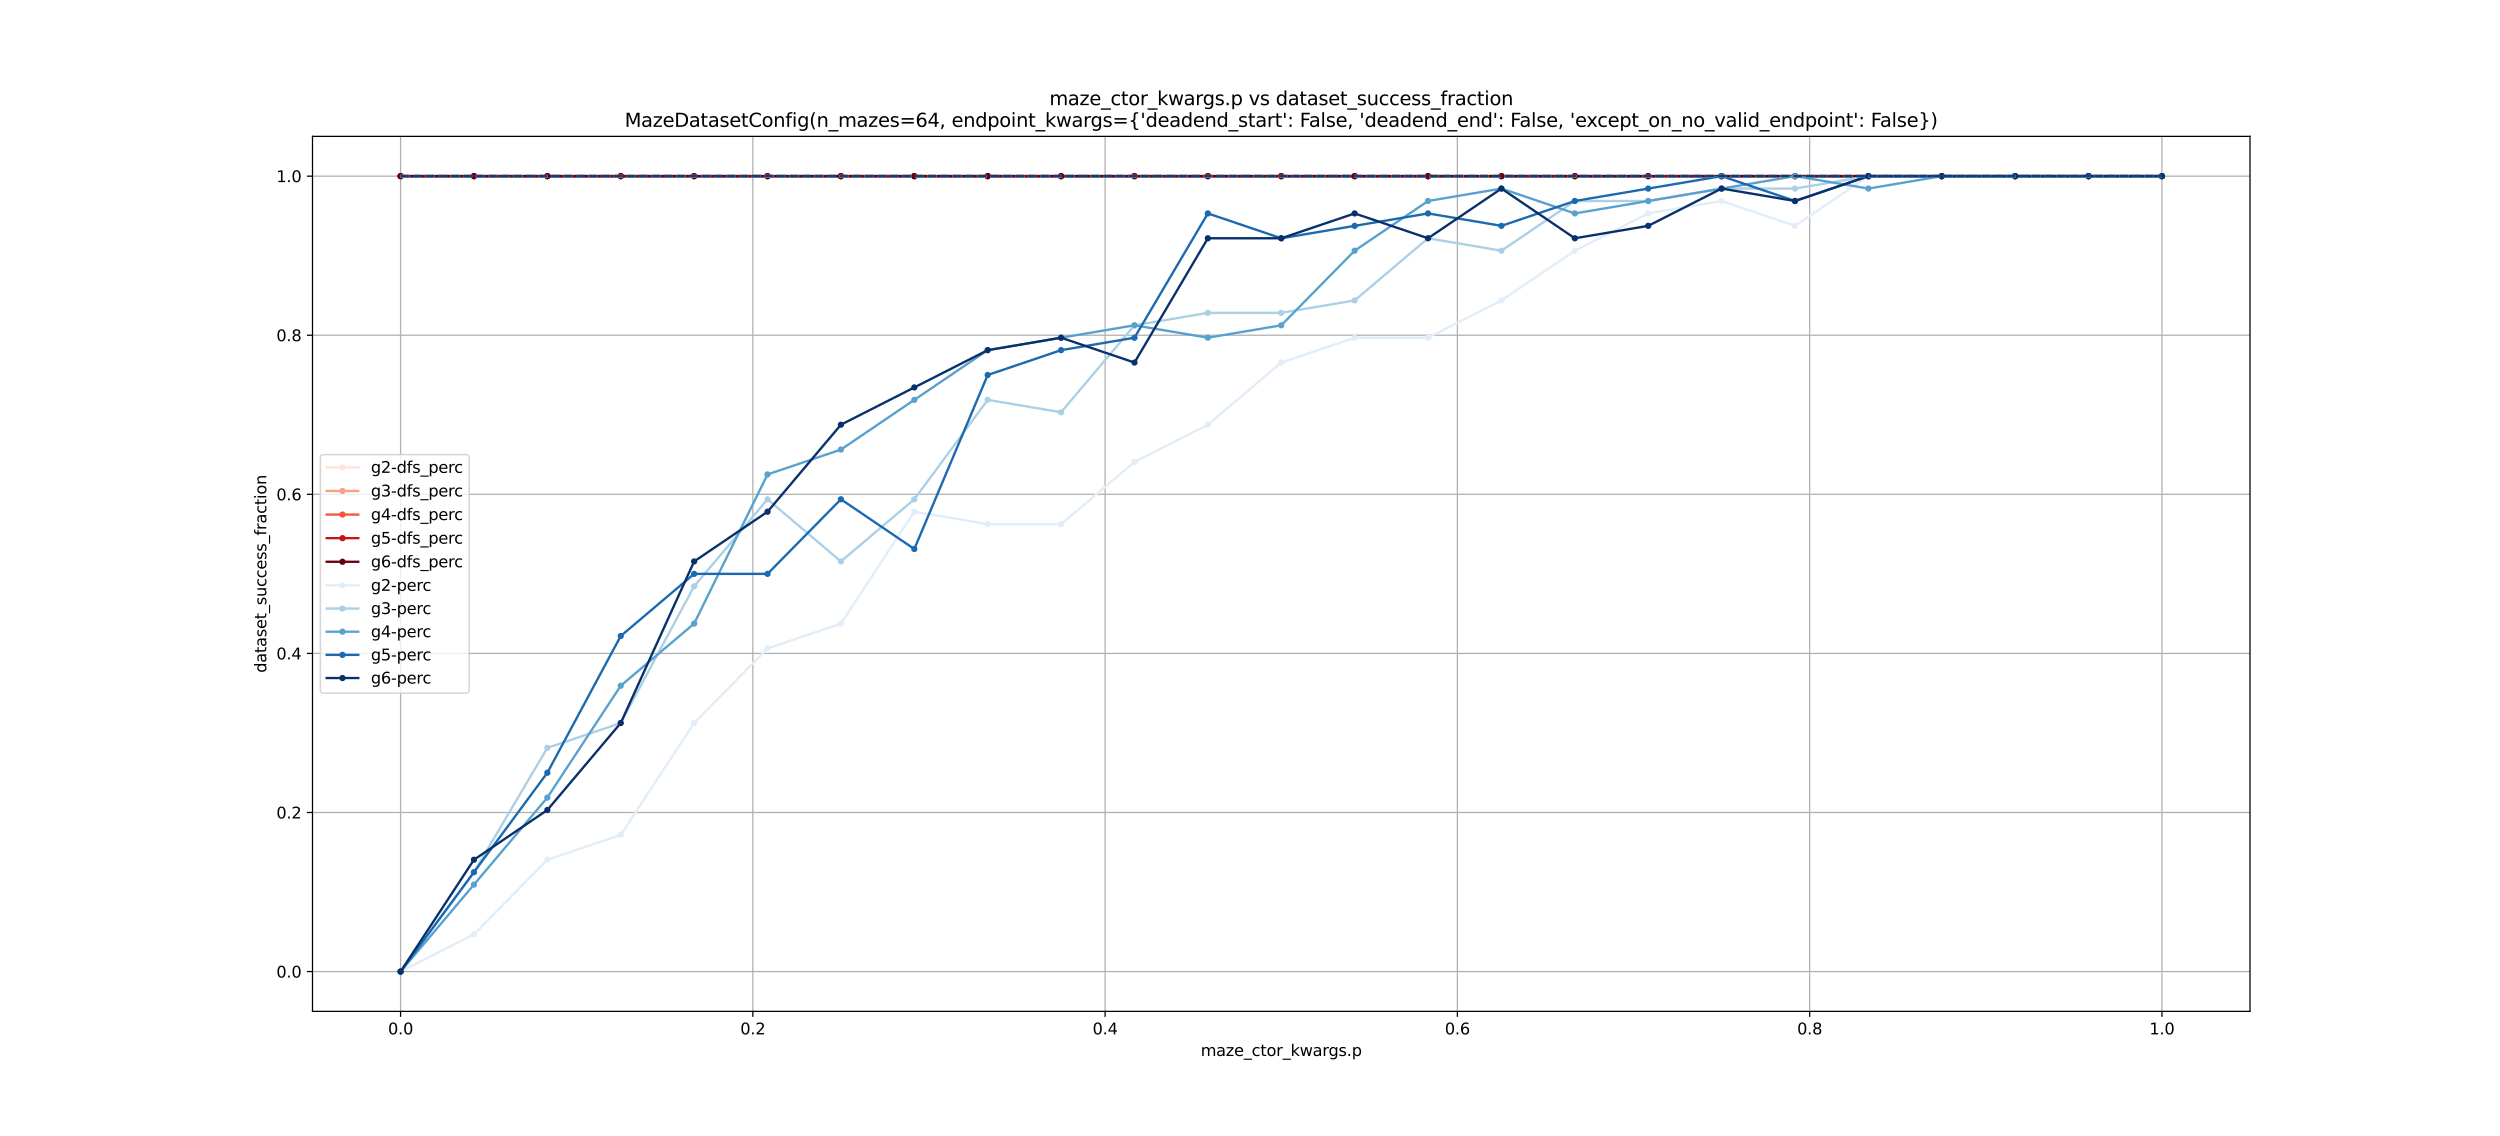 <?xml version="1.0" encoding="utf-8" standalone="no"?>
<!DOCTYPE svg PUBLIC "-//W3C//DTD SVG 1.1//EN"
  "http://www.w3.org/Graphics/SVG/1.1/DTD/svg11.dtd">
<svg xmlns:xlink="http://www.w3.org/1999/xlink" width="1584pt" height="720pt" viewBox="0 0 1584 720" xmlns="http://www.w3.org/2000/svg" version="1.1">
 <defs>
  <style type="text/css">*{stroke-linejoin: round; stroke-linecap: butt}</style>
 </defs>
 <g id="figure_1">
  <g id="patch_1">
   <path d="M 0 720 
L 1584 720 
L 1584 0 
L 0 0 
z
" style="fill: #ffffff"/>
  </g>
  <g id="axes_1">
   <g id="patch_2">
    <path d="M 198 640.8 
L 1425.6 640.8 
L 1425.6 86.4 
L 198 86.4 
z
" style="fill: #ffffff"/>
   </g>
   <g id="matplotlib.axis_1">
    <g id="xtick_1">
     <g id="line2d_1">
      <path d="M 253.8 640.8 
L 253.8 86.4 
" clip-path="url(#p6bf4f961bf)" style="fill: none; stroke: #b0b0b0; stroke-width: 0.8; stroke-linecap: square"/>
     </g>
     <g id="line2d_2">
      <defs>
       <path id="m65a94ed027" d="M 0 0 
L 0 3.5 
" style="stroke: #000000; stroke-width: 0.8"/>
      </defs>
      <g>
       <use xlink:href="#m65a94ed027" x="253.8" y="640.8" style="stroke: #000000; stroke-width: 0.8"/>
      </g>
     </g>
     <g id="text_1">
      <!-- 0.0 -->
      <g transform="translate(245.848 655.398) scale(0.1 -0.1)">
       <defs>
        <path id="DejaVuSans-30" d="M 2034 4250 
Q 1547 4250 1301 3770 
Q 1056 3291 1056 2328 
Q 1056 1369 1301 889 
Q 1547 409 2034 409 
Q 2525 409 2770 889 
Q 3016 1369 3016 2328 
Q 3016 3291 2770 3770 
Q 2525 4250 2034 4250 
z
M 2034 4750 
Q 2819 4750 3233 4129 
Q 3647 3509 3647 2328 
Q 3647 1150 3233 529 
Q 2819 -91 2034 -91 
Q 1250 -91 836 529 
Q 422 1150 422 2328 
Q 422 3509 836 4129 
Q 1250 4750 2034 4750 
z
" transform="scale(0.016)"/>
        <path id="DejaVuSans-2e" d="M 684 794 
L 1344 794 
L 1344 0 
L 684 0 
L 684 794 
z
" transform="scale(0.016)"/>
       </defs>
       <use xlink:href="#DejaVuSans-30"/>
       <use xlink:href="#DejaVuSans-2e" transform="translate(63.623 0)"/>
       <use xlink:href="#DejaVuSans-30" transform="translate(95.41 0)"/>
      </g>
     </g>
    </g>
    <g id="xtick_2">
     <g id="line2d_3">
      <path d="M 477 640.8 
L 477 86.4 
" clip-path="url(#p6bf4f961bf)" style="fill: none; stroke: #b0b0b0; stroke-width: 0.8; stroke-linecap: square"/>
     </g>
     <g id="line2d_4">
      <g>
       <use xlink:href="#m65a94ed027" x="477" y="640.8" style="stroke: #000000; stroke-width: 0.8"/>
      </g>
     </g>
     <g id="text_2">
      <!-- 0.2 -->
      <g transform="translate(469.048 655.398) scale(0.1 -0.1)">
       <defs>
        <path id="DejaVuSans-32" d="M 1228 531 
L 3431 531 
L 3431 0 
L 469 0 
L 469 531 
Q 828 903 1448 1529 
Q 2069 2156 2228 2338 
Q 2531 2678 2651 2914 
Q 2772 3150 2772 3378 
Q 2772 3750 2511 3984 
Q 2250 4219 1831 4219 
Q 1534 4219 1204 4116 
Q 875 4013 500 3803 
L 500 4441 
Q 881 4594 1212 4672 
Q 1544 4750 1819 4750 
Q 2544 4750 2975 4387 
Q 3406 4025 3406 3419 
Q 3406 3131 3298 2873 
Q 3191 2616 2906 2266 
Q 2828 2175 2409 1742 
Q 1991 1309 1228 531 
z
" transform="scale(0.016)"/>
       </defs>
       <use xlink:href="#DejaVuSans-30"/>
       <use xlink:href="#DejaVuSans-2e" transform="translate(63.623 0)"/>
       <use xlink:href="#DejaVuSans-32" transform="translate(95.41 0)"/>
      </g>
     </g>
    </g>
    <g id="xtick_3">
     <g id="line2d_5">
      <path d="M 700.2 640.8 
L 700.2 86.4 
" clip-path="url(#p6bf4f961bf)" style="fill: none; stroke: #b0b0b0; stroke-width: 0.8; stroke-linecap: square"/>
     </g>
     <g id="line2d_6">
      <g>
       <use xlink:href="#m65a94ed027" x="700.2" y="640.8" style="stroke: #000000; stroke-width: 0.8"/>
      </g>
     </g>
     <g id="text_3">
      <!-- 0.4 -->
      <g transform="translate(692.248 655.398) scale(0.1 -0.1)">
       <defs>
        <path id="DejaVuSans-34" d="M 2419 4116 
L 825 1625 
L 2419 1625 
L 2419 4116 
z
M 2253 4666 
L 3047 4666 
L 3047 1625 
L 3713 1625 
L 3713 1100 
L 3047 1100 
L 3047 0 
L 2419 0 
L 2419 1100 
L 313 1100 
L 313 1709 
L 2253 4666 
z
" transform="scale(0.016)"/>
       </defs>
       <use xlink:href="#DejaVuSans-30"/>
       <use xlink:href="#DejaVuSans-2e" transform="translate(63.623 0)"/>
       <use xlink:href="#DejaVuSans-34" transform="translate(95.41 0)"/>
      </g>
     </g>
    </g>
    <g id="xtick_4">
     <g id="line2d_7">
      <path d="M 923.4 640.8 
L 923.4 86.4 
" clip-path="url(#p6bf4f961bf)" style="fill: none; stroke: #b0b0b0; stroke-width: 0.8; stroke-linecap: square"/>
     </g>
     <g id="line2d_8">
      <g>
       <use xlink:href="#m65a94ed027" x="923.4" y="640.8" style="stroke: #000000; stroke-width: 0.8"/>
      </g>
     </g>
     <g id="text_4">
      <!-- 0.6 -->
      <g transform="translate(915.448 655.398) scale(0.1 -0.1)">
       <defs>
        <path id="DejaVuSans-36" d="M 2113 2584 
Q 1688 2584 1439 2293 
Q 1191 2003 1191 1497 
Q 1191 994 1439 701 
Q 1688 409 2113 409 
Q 2538 409 2786 701 
Q 3034 994 3034 1497 
Q 3034 2003 2786 2293 
Q 2538 2584 2113 2584 
z
M 3366 4563 
L 3366 3988 
Q 3128 4100 2886 4159 
Q 2644 4219 2406 4219 
Q 1781 4219 1451 3797 
Q 1122 3375 1075 2522 
Q 1259 2794 1537 2939 
Q 1816 3084 2150 3084 
Q 2853 3084 3261 2657 
Q 3669 2231 3669 1497 
Q 3669 778 3244 343 
Q 2819 -91 2113 -91 
Q 1303 -91 875 529 
Q 447 1150 447 2328 
Q 447 3434 972 4092 
Q 1497 4750 2381 4750 
Q 2619 4750 2861 4703 
Q 3103 4656 3366 4563 
z
" transform="scale(0.016)"/>
       </defs>
       <use xlink:href="#DejaVuSans-30"/>
       <use xlink:href="#DejaVuSans-2e" transform="translate(63.623 0)"/>
       <use xlink:href="#DejaVuSans-36" transform="translate(95.41 0)"/>
      </g>
     </g>
    </g>
    <g id="xtick_5">
     <g id="line2d_9">
      <path d="M 1146.6 640.8 
L 1146.6 86.4 
" clip-path="url(#p6bf4f961bf)" style="fill: none; stroke: #b0b0b0; stroke-width: 0.8; stroke-linecap: square"/>
     </g>
     <g id="line2d_10">
      <g>
       <use xlink:href="#m65a94ed027" x="1146.6" y="640.8" style="stroke: #000000; stroke-width: 0.8"/>
      </g>
     </g>
     <g id="text_5">
      <!-- 0.8 -->
      <g transform="translate(1138.648 655.398) scale(0.1 -0.1)">
       <defs>
        <path id="DejaVuSans-38" d="M 2034 2216 
Q 1584 2216 1326 1975 
Q 1069 1734 1069 1313 
Q 1069 891 1326 650 
Q 1584 409 2034 409 
Q 2484 409 2743 651 
Q 3003 894 3003 1313 
Q 3003 1734 2745 1975 
Q 2488 2216 2034 2216 
z
M 1403 2484 
Q 997 2584 770 2862 
Q 544 3141 544 3541 
Q 544 4100 942 4425 
Q 1341 4750 2034 4750 
Q 2731 4750 3128 4425 
Q 3525 4100 3525 3541 
Q 3525 3141 3298 2862 
Q 3072 2584 2669 2484 
Q 3125 2378 3379 2068 
Q 3634 1759 3634 1313 
Q 3634 634 3220 271 
Q 2806 -91 2034 -91 
Q 1263 -91 848 271 
Q 434 634 434 1313 
Q 434 1759 690 2068 
Q 947 2378 1403 2484 
z
M 1172 3481 
Q 1172 3119 1398 2916 
Q 1625 2713 2034 2713 
Q 2441 2713 2670 2916 
Q 2900 3119 2900 3481 
Q 2900 3844 2670 4047 
Q 2441 4250 2034 4250 
Q 1625 4250 1398 4047 
Q 1172 3844 1172 3481 
z
" transform="scale(0.016)"/>
       </defs>
       <use xlink:href="#DejaVuSans-30"/>
       <use xlink:href="#DejaVuSans-2e" transform="translate(63.623 0)"/>
       <use xlink:href="#DejaVuSans-38" transform="translate(95.41 0)"/>
      </g>
     </g>
    </g>
    <g id="xtick_6">
     <g id="line2d_11">
      <path d="M 1369.8 640.8 
L 1369.8 86.4 
" clip-path="url(#p6bf4f961bf)" style="fill: none; stroke: #b0b0b0; stroke-width: 0.8; stroke-linecap: square"/>
     </g>
     <g id="line2d_12">
      <g>
       <use xlink:href="#m65a94ed027" x="1369.8" y="640.8" style="stroke: #000000; stroke-width: 0.8"/>
      </g>
     </g>
     <g id="text_6">
      <!-- 1.0 -->
      <g transform="translate(1361.848 655.398) scale(0.1 -0.1)">
       <defs>
        <path id="DejaVuSans-31" d="M 794 531 
L 1825 531 
L 1825 4091 
L 703 3866 
L 703 4441 
L 1819 4666 
L 2450 4666 
L 2450 531 
L 3481 531 
L 3481 0 
L 794 0 
L 794 531 
z
" transform="scale(0.016)"/>
       </defs>
       <use xlink:href="#DejaVuSans-31"/>
       <use xlink:href="#DejaVuSans-2e" transform="translate(63.623 0)"/>
       <use xlink:href="#DejaVuSans-30" transform="translate(95.41 0)"/>
      </g>
     </g>
    </g>
    <g id="text_7">
     <!-- maze_ctor_kwargs.p -->
     <g transform="translate(760.782 669.077) scale(0.1 -0.1)">
      <defs>
       <path id="DejaVuSans-6d" d="M 3328 2828 
Q 3544 3216 3844 3400 
Q 4144 3584 4550 3584 
Q 5097 3584 5394 3201 
Q 5691 2819 5691 2113 
L 5691 0 
L 5113 0 
L 5113 2094 
Q 5113 2597 4934 2840 
Q 4756 3084 4391 3084 
Q 3944 3084 3684 2787 
Q 3425 2491 3425 1978 
L 3425 0 
L 2847 0 
L 2847 2094 
Q 2847 2600 2669 2842 
Q 2491 3084 2119 3084 
Q 1678 3084 1418 2786 
Q 1159 2488 1159 1978 
L 1159 0 
L 581 0 
L 581 3500 
L 1159 3500 
L 1159 2956 
Q 1356 3278 1631 3431 
Q 1906 3584 2284 3584 
Q 2666 3584 2933 3390 
Q 3200 3197 3328 2828 
z
" transform="scale(0.016)"/>
       <path id="DejaVuSans-61" d="M 2194 1759 
Q 1497 1759 1228 1600 
Q 959 1441 959 1056 
Q 959 750 1161 570 
Q 1363 391 1709 391 
Q 2188 391 2477 730 
Q 2766 1069 2766 1631 
L 2766 1759 
L 2194 1759 
z
M 3341 1997 
L 3341 0 
L 2766 0 
L 2766 531 
Q 2569 213 2275 61 
Q 1981 -91 1556 -91 
Q 1019 -91 701 211 
Q 384 513 384 1019 
Q 384 1609 779 1909 
Q 1175 2209 1959 2209 
L 2766 2209 
L 2766 2266 
Q 2766 2663 2505 2880 
Q 2244 3097 1772 3097 
Q 1472 3097 1187 3025 
Q 903 2953 641 2809 
L 641 3341 
Q 956 3463 1253 3523 
Q 1550 3584 1831 3584 
Q 2591 3584 2966 3190 
Q 3341 2797 3341 1997 
z
" transform="scale(0.016)"/>
       <path id="DejaVuSans-7a" d="M 353 3500 
L 3084 3500 
L 3084 2975 
L 922 459 
L 3084 459 
L 3084 0 
L 275 0 
L 275 525 
L 2438 3041 
L 353 3041 
L 353 3500 
z
" transform="scale(0.016)"/>
       <path id="DejaVuSans-65" d="M 3597 1894 
L 3597 1613 
L 953 1613 
Q 991 1019 1311 708 
Q 1631 397 2203 397 
Q 2534 397 2845 478 
Q 3156 559 3463 722 
L 3463 178 
Q 3153 47 2828 -22 
Q 2503 -91 2169 -91 
Q 1331 -91 842 396 
Q 353 884 353 1716 
Q 353 2575 817 3079 
Q 1281 3584 2069 3584 
Q 2775 3584 3186 3129 
Q 3597 2675 3597 1894 
z
M 3022 2063 
Q 3016 2534 2758 2815 
Q 2500 3097 2075 3097 
Q 1594 3097 1305 2825 
Q 1016 2553 972 2059 
L 3022 2063 
z
" transform="scale(0.016)"/>
       <path id="DejaVuSans-5f" d="M 3263 -1063 
L 3263 -1509 
L -63 -1509 
L -63 -1063 
L 3263 -1063 
z
" transform="scale(0.016)"/>
       <path id="DejaVuSans-63" d="M 3122 3366 
L 3122 2828 
Q 2878 2963 2633 3030 
Q 2388 3097 2138 3097 
Q 1578 3097 1268 2742 
Q 959 2388 959 1747 
Q 959 1106 1268 751 
Q 1578 397 2138 397 
Q 2388 397 2633 464 
Q 2878 531 3122 666 
L 3122 134 
Q 2881 22 2623 -34 
Q 2366 -91 2075 -91 
Q 1284 -91 818 406 
Q 353 903 353 1747 
Q 353 2603 823 3093 
Q 1294 3584 2113 3584 
Q 2378 3584 2631 3529 
Q 2884 3475 3122 3366 
z
" transform="scale(0.016)"/>
       <path id="DejaVuSans-74" d="M 1172 4494 
L 1172 3500 
L 2356 3500 
L 2356 3053 
L 1172 3053 
L 1172 1153 
Q 1172 725 1289 603 
Q 1406 481 1766 481 
L 2356 481 
L 2356 0 
L 1766 0 
Q 1100 0 847 248 
Q 594 497 594 1153 
L 594 3053 
L 172 3053 
L 172 3500 
L 594 3500 
L 594 4494 
L 1172 4494 
z
" transform="scale(0.016)"/>
       <path id="DejaVuSans-6f" d="M 1959 3097 
Q 1497 3097 1228 2736 
Q 959 2375 959 1747 
Q 959 1119 1226 758 
Q 1494 397 1959 397 
Q 2419 397 2687 759 
Q 2956 1122 2956 1747 
Q 2956 2369 2687 2733 
Q 2419 3097 1959 3097 
z
M 1959 3584 
Q 2709 3584 3137 3096 
Q 3566 2609 3566 1747 
Q 3566 888 3137 398 
Q 2709 -91 1959 -91 
Q 1206 -91 779 398 
Q 353 888 353 1747 
Q 353 2609 779 3096 
Q 1206 3584 1959 3584 
z
" transform="scale(0.016)"/>
       <path id="DejaVuSans-72" d="M 2631 2963 
Q 2534 3019 2420 3045 
Q 2306 3072 2169 3072 
Q 1681 3072 1420 2755 
Q 1159 2438 1159 1844 
L 1159 0 
L 581 0 
L 581 3500 
L 1159 3500 
L 1159 2956 
Q 1341 3275 1631 3429 
Q 1922 3584 2338 3584 
Q 2397 3584 2469 3576 
Q 2541 3569 2628 3553 
L 2631 2963 
z
" transform="scale(0.016)"/>
       <path id="DejaVuSans-6b" d="M 581 4863 
L 1159 4863 
L 1159 1991 
L 2875 3500 
L 3609 3500 
L 1753 1863 
L 3688 0 
L 2938 0 
L 1159 1709 
L 1159 0 
L 581 0 
L 581 4863 
z
" transform="scale(0.016)"/>
       <path id="DejaVuSans-77" d="M 269 3500 
L 844 3500 
L 1563 769 
L 2278 3500 
L 2956 3500 
L 3675 769 
L 4391 3500 
L 4966 3500 
L 4050 0 
L 3372 0 
L 2619 2869 
L 1863 0 
L 1184 0 
L 269 3500 
z
" transform="scale(0.016)"/>
       <path id="DejaVuSans-67" d="M 2906 1791 
Q 2906 2416 2648 2759 
Q 2391 3103 1925 3103 
Q 1463 3103 1205 2759 
Q 947 2416 947 1791 
Q 947 1169 1205 825 
Q 1463 481 1925 481 
Q 2391 481 2648 825 
Q 2906 1169 2906 1791 
z
M 3481 434 
Q 3481 -459 3084 -895 
Q 2688 -1331 1869 -1331 
Q 1566 -1331 1297 -1286 
Q 1028 -1241 775 -1147 
L 775 -588 
Q 1028 -725 1275 -790 
Q 1522 -856 1778 -856 
Q 2344 -856 2625 -561 
Q 2906 -266 2906 331 
L 2906 616 
Q 2728 306 2450 153 
Q 2172 0 1784 0 
Q 1141 0 747 490 
Q 353 981 353 1791 
Q 353 2603 747 3093 
Q 1141 3584 1784 3584 
Q 2172 3584 2450 3431 
Q 2728 3278 2906 2969 
L 2906 3500 
L 3481 3500 
L 3481 434 
z
" transform="scale(0.016)"/>
       <path id="DejaVuSans-73" d="M 2834 3397 
L 2834 2853 
Q 2591 2978 2328 3040 
Q 2066 3103 1784 3103 
Q 1356 3103 1142 2972 
Q 928 2841 928 2578 
Q 928 2378 1081 2264 
Q 1234 2150 1697 2047 
L 1894 2003 
Q 2506 1872 2764 1633 
Q 3022 1394 3022 966 
Q 3022 478 2636 193 
Q 2250 -91 1575 -91 
Q 1294 -91 989 -36 
Q 684 19 347 128 
L 347 722 
Q 666 556 975 473 
Q 1284 391 1588 391 
Q 1994 391 2212 530 
Q 2431 669 2431 922 
Q 2431 1156 2273 1281 
Q 2116 1406 1581 1522 
L 1381 1569 
Q 847 1681 609 1914 
Q 372 2147 372 2553 
Q 372 3047 722 3315 
Q 1072 3584 1716 3584 
Q 2034 3584 2315 3537 
Q 2597 3491 2834 3397 
z
" transform="scale(0.016)"/>
       <path id="DejaVuSans-70" d="M 1159 525 
L 1159 -1331 
L 581 -1331 
L 581 3500 
L 1159 3500 
L 1159 2969 
Q 1341 3281 1617 3432 
Q 1894 3584 2278 3584 
Q 2916 3584 3314 3078 
Q 3713 2572 3713 1747 
Q 3713 922 3314 415 
Q 2916 -91 2278 -91 
Q 1894 -91 1617 61 
Q 1341 213 1159 525 
z
M 3116 1747 
Q 3116 2381 2855 2742 
Q 2594 3103 2138 3103 
Q 1681 3103 1420 2742 
Q 1159 2381 1159 1747 
Q 1159 1113 1420 752 
Q 1681 391 2138 391 
Q 2594 391 2855 752 
Q 3116 1113 3116 1747 
z
" transform="scale(0.016)"/>
      </defs>
      <use xlink:href="#DejaVuSans-6d"/>
      <use xlink:href="#DejaVuSans-61" transform="translate(97.412 0)"/>
      <use xlink:href="#DejaVuSans-7a" transform="translate(158.691 0)"/>
      <use xlink:href="#DejaVuSans-65" transform="translate(211.182 0)"/>
      <use xlink:href="#DejaVuSans-5f" transform="translate(272.705 0)"/>
      <use xlink:href="#DejaVuSans-63" transform="translate(322.705 0)"/>
      <use xlink:href="#DejaVuSans-74" transform="translate(377.686 0)"/>
      <use xlink:href="#DejaVuSans-6f" transform="translate(416.895 0)"/>
      <use xlink:href="#DejaVuSans-72" transform="translate(478.076 0)"/>
      <use xlink:href="#DejaVuSans-5f" transform="translate(519.189 0)"/>
      <use xlink:href="#DejaVuSans-6b" transform="translate(569.189 0)"/>
      <use xlink:href="#DejaVuSans-77" transform="translate(627.1 0)"/>
      <use xlink:href="#DejaVuSans-61" transform="translate(708.887 0)"/>
      <use xlink:href="#DejaVuSans-72" transform="translate(770.166 0)"/>
      <use xlink:href="#DejaVuSans-67" transform="translate(809.529 0)"/>
      <use xlink:href="#DejaVuSans-73" transform="translate(873.006 0)"/>
      <use xlink:href="#DejaVuSans-2e" transform="translate(925.105 0)"/>
      <use xlink:href="#DejaVuSans-70" transform="translate(956.893 0)"/>
     </g>
    </g>
   </g>
   <g id="matplotlib.axis_2">
    <g id="ytick_1">
     <g id="line2d_13">
      <path d="M 198 615.6 
L 1425.6 615.6 
" clip-path="url(#p6bf4f961bf)" style="fill: none; stroke: #b0b0b0; stroke-width: 0.8; stroke-linecap: square"/>
     </g>
     <g id="line2d_14">
      <defs>
       <path id="md39bcdf3a0" d="M 0 0 
L -3.5 0 
" style="stroke: #000000; stroke-width: 0.8"/>
      </defs>
      <g>
       <use xlink:href="#md39bcdf3a0" x="198" y="615.6" style="stroke: #000000; stroke-width: 0.8"/>
      </g>
     </g>
     <g id="text_8">
      <!-- 0.0 -->
      <g transform="translate(175.097 619.399) scale(0.1 -0.1)">
       <use xlink:href="#DejaVuSans-30"/>
       <use xlink:href="#DejaVuSans-2e" transform="translate(63.623 0)"/>
       <use xlink:href="#DejaVuSans-30" transform="translate(95.41 0)"/>
      </g>
     </g>
    </g>
    <g id="ytick_2">
     <g id="line2d_15">
      <path d="M 198 514.8 
L 1425.6 514.8 
" clip-path="url(#p6bf4f961bf)" style="fill: none; stroke: #b0b0b0; stroke-width: 0.8; stroke-linecap: square"/>
     </g>
     <g id="line2d_16">
      <g>
       <use xlink:href="#md39bcdf3a0" x="198" y="514.8" style="stroke: #000000; stroke-width: 0.8"/>
      </g>
     </g>
     <g id="text_9">
      <!-- 0.2 -->
      <g transform="translate(175.097 518.599) scale(0.1 -0.1)">
       <use xlink:href="#DejaVuSans-30"/>
       <use xlink:href="#DejaVuSans-2e" transform="translate(63.623 0)"/>
       <use xlink:href="#DejaVuSans-32" transform="translate(95.41 0)"/>
      </g>
     </g>
    </g>
    <g id="ytick_3">
     <g id="line2d_17">
      <path d="M 198 414 
L 1425.6 414 
" clip-path="url(#p6bf4f961bf)" style="fill: none; stroke: #b0b0b0; stroke-width: 0.8; stroke-linecap: square"/>
     </g>
     <g id="line2d_18">
      <g>
       <use xlink:href="#md39bcdf3a0" x="198" y="414" style="stroke: #000000; stroke-width: 0.8"/>
      </g>
     </g>
     <g id="text_10">
      <!-- 0.4 -->
      <g transform="translate(175.097 417.799) scale(0.1 -0.1)">
       <use xlink:href="#DejaVuSans-30"/>
       <use xlink:href="#DejaVuSans-2e" transform="translate(63.623 0)"/>
       <use xlink:href="#DejaVuSans-34" transform="translate(95.41 0)"/>
      </g>
     </g>
    </g>
    <g id="ytick_4">
     <g id="line2d_19">
      <path d="M 198 313.2 
L 1425.6 313.2 
" clip-path="url(#p6bf4f961bf)" style="fill: none; stroke: #b0b0b0; stroke-width: 0.8; stroke-linecap: square"/>
     </g>
     <g id="line2d_20">
      <g>
       <use xlink:href="#md39bcdf3a0" x="198" y="313.2" style="stroke: #000000; stroke-width: 0.8"/>
      </g>
     </g>
     <g id="text_11">
      <!-- 0.6 -->
      <g transform="translate(175.097 316.999) scale(0.1 -0.1)">
       <use xlink:href="#DejaVuSans-30"/>
       <use xlink:href="#DejaVuSans-2e" transform="translate(63.623 0)"/>
       <use xlink:href="#DejaVuSans-36" transform="translate(95.41 0)"/>
      </g>
     </g>
    </g>
    <g id="ytick_5">
     <g id="line2d_21">
      <path d="M 198 212.4 
L 1425.6 212.4 
" clip-path="url(#p6bf4f961bf)" style="fill: none; stroke: #b0b0b0; stroke-width: 0.8; stroke-linecap: square"/>
     </g>
     <g id="line2d_22">
      <g>
       <use xlink:href="#md39bcdf3a0" x="198" y="212.4" style="stroke: #000000; stroke-width: 0.8"/>
      </g>
     </g>
     <g id="text_12">
      <!-- 0.8 -->
      <g transform="translate(175.097 216.199) scale(0.1 -0.1)">
       <use xlink:href="#DejaVuSans-30"/>
       <use xlink:href="#DejaVuSans-2e" transform="translate(63.623 0)"/>
       <use xlink:href="#DejaVuSans-38" transform="translate(95.41 0)"/>
      </g>
     </g>
    </g>
    <g id="ytick_6">
     <g id="line2d_23">
      <path d="M 198 111.6 
L 1425.6 111.6 
" clip-path="url(#p6bf4f961bf)" style="fill: none; stroke: #b0b0b0; stroke-width: 0.8; stroke-linecap: square"/>
     </g>
     <g id="line2d_24">
      <g>
       <use xlink:href="#md39bcdf3a0" x="198" y="111.6" style="stroke: #000000; stroke-width: 0.8"/>
      </g>
     </g>
     <g id="text_13">
      <!-- 1.0 -->
      <g transform="translate(175.097 115.399) scale(0.1 -0.1)">
       <use xlink:href="#DejaVuSans-31"/>
       <use xlink:href="#DejaVuSans-2e" transform="translate(63.623 0)"/>
       <use xlink:href="#DejaVuSans-30" transform="translate(95.41 0)"/>
      </g>
     </g>
    </g>
    <g id="text_14">
     <!-- dataset_success_fraction -->
     <g transform="translate(168.739 426.268) rotate(-90) scale(0.1 -0.1)">
      <defs>
       <path id="DejaVuSans-64" d="M 2906 2969 
L 2906 4863 
L 3481 4863 
L 3481 0 
L 2906 0 
L 2906 525 
Q 2725 213 2448 61 
Q 2172 -91 1784 -91 
Q 1150 -91 751 415 
Q 353 922 353 1747 
Q 353 2572 751 3078 
Q 1150 3584 1784 3584 
Q 2172 3584 2448 3432 
Q 2725 3281 2906 2969 
z
M 947 1747 
Q 947 1113 1208 752 
Q 1469 391 1925 391 
Q 2381 391 2643 752 
Q 2906 1113 2906 1747 
Q 2906 2381 2643 2742 
Q 2381 3103 1925 3103 
Q 1469 3103 1208 2742 
Q 947 2381 947 1747 
z
" transform="scale(0.016)"/>
       <path id="DejaVuSans-75" d="M 544 1381 
L 544 3500 
L 1119 3500 
L 1119 1403 
Q 1119 906 1312 657 
Q 1506 409 1894 409 
Q 2359 409 2629 706 
Q 2900 1003 2900 1516 
L 2900 3500 
L 3475 3500 
L 3475 0 
L 2900 0 
L 2900 538 
Q 2691 219 2414 64 
Q 2138 -91 1772 -91 
Q 1169 -91 856 284 
Q 544 659 544 1381 
z
M 1991 3584 
L 1991 3584 
z
" transform="scale(0.016)"/>
       <path id="DejaVuSans-66" d="M 2375 4863 
L 2375 4384 
L 1825 4384 
Q 1516 4384 1395 4259 
Q 1275 4134 1275 3809 
L 1275 3500 
L 2222 3500 
L 2222 3053 
L 1275 3053 
L 1275 0 
L 697 0 
L 697 3053 
L 147 3053 
L 147 3500 
L 697 3500 
L 697 3744 
Q 697 4328 969 4595 
Q 1241 4863 1831 4863 
L 2375 4863 
z
" transform="scale(0.016)"/>
       <path id="DejaVuSans-69" d="M 603 3500 
L 1178 3500 
L 1178 0 
L 603 0 
L 603 3500 
z
M 603 4863 
L 1178 4863 
L 1178 4134 
L 603 4134 
L 603 4863 
z
" transform="scale(0.016)"/>
       <path id="DejaVuSans-6e" d="M 3513 2113 
L 3513 0 
L 2938 0 
L 2938 2094 
Q 2938 2591 2744 2837 
Q 2550 3084 2163 3084 
Q 1697 3084 1428 2787 
Q 1159 2491 1159 1978 
L 1159 0 
L 581 0 
L 581 3500 
L 1159 3500 
L 1159 2956 
Q 1366 3272 1645 3428 
Q 1925 3584 2291 3584 
Q 2894 3584 3203 3211 
Q 3513 2838 3513 2113 
z
" transform="scale(0.016)"/>
      </defs>
      <use xlink:href="#DejaVuSans-64"/>
      <use xlink:href="#DejaVuSans-61" transform="translate(63.477 0)"/>
      <use xlink:href="#DejaVuSans-74" transform="translate(124.756 0)"/>
      <use xlink:href="#DejaVuSans-61" transform="translate(163.965 0)"/>
      <use xlink:href="#DejaVuSans-73" transform="translate(225.244 0)"/>
      <use xlink:href="#DejaVuSans-65" transform="translate(277.344 0)"/>
      <use xlink:href="#DejaVuSans-74" transform="translate(338.867 0)"/>
      <use xlink:href="#DejaVuSans-5f" transform="translate(378.076 0)"/>
      <use xlink:href="#DejaVuSans-73" transform="translate(428.076 0)"/>
      <use xlink:href="#DejaVuSans-75" transform="translate(480.176 0)"/>
      <use xlink:href="#DejaVuSans-63" transform="translate(543.555 0)"/>
      <use xlink:href="#DejaVuSans-63" transform="translate(598.535 0)"/>
      <use xlink:href="#DejaVuSans-65" transform="translate(653.516 0)"/>
      <use xlink:href="#DejaVuSans-73" transform="translate(715.039 0)"/>
      <use xlink:href="#DejaVuSans-73" transform="translate(767.139 0)"/>
      <use xlink:href="#DejaVuSans-5f" transform="translate(819.238 0)"/>
      <use xlink:href="#DejaVuSans-66" transform="translate(869.238 0)"/>
      <use xlink:href="#DejaVuSans-72" transform="translate(904.443 0)"/>
      <use xlink:href="#DejaVuSans-61" transform="translate(945.557 0)"/>
      <use xlink:href="#DejaVuSans-63" transform="translate(1006.836 0)"/>
      <use xlink:href="#DejaVuSans-74" transform="translate(1061.816 0)"/>
      <use xlink:href="#DejaVuSans-69" transform="translate(1101.025 0)"/>
      <use xlink:href="#DejaVuSans-6f" transform="translate(1128.809 0)"/>
      <use xlink:href="#DejaVuSans-6e" transform="translate(1189.99 0)"/>
     </g>
    </g>
   </g>
   <g id="line2d_25">
    <path d="M 253.8 111.6 
L 300.3 111.6 
L 346.8 111.6 
L 393.3 111.6 
L 439.8 111.6 
L 486.3 111.6 
L 532.8 111.6 
L 579.3 111.6 
L 625.8 111.6 
L 672.3 111.6 
L 718.8 111.6 
L 765.3 111.6 
L 811.8 111.6 
L 858.3 111.6 
L 904.8 111.6 
L 951.3 111.6 
L 997.8 111.6 
L 1044.3 111.6 
L 1090.8 111.6 
L 1137.3 111.6 
L 1183.8 111.6 
L 1230.3 111.6 
L 1276.8 111.6 
L 1323.3 111.6 
L 1369.8 111.6 
" clip-path="url(#p6bf4f961bf)" style="fill: none; stroke: #fee3d6; stroke-width: 1.5; stroke-linecap: square"/>
    <defs>
     <path id="m598280f2b6" d="M 0 1.5 
C 0.398 1.5 0.779 1.342 1.061 1.061 
C 1.342 0.779 1.5 0.398 1.5 0 
C 1.5 -0.398 1.342 -0.779 1.061 -1.061 
C 0.779 -1.342 0.398 -1.5 0 -1.5 
C -0.398 -1.5 -0.779 -1.342 -1.061 -1.061 
C -1.342 -0.779 -1.5 -0.398 -1.5 0 
C -1.5 0.398 -1.342 0.779 -1.061 1.061 
C -0.779 1.342 -0.398 1.5 0 1.5 
z
" style="stroke: #fee3d6"/>
    </defs>
    <g clip-path="url(#p6bf4f961bf)">
     <use xlink:href="#m598280f2b6" x="253.8" y="111.6" style="fill: #fee3d6; stroke: #fee3d6"/>
     <use xlink:href="#m598280f2b6" x="300.3" y="111.6" style="fill: #fee3d6; stroke: #fee3d6"/>
     <use xlink:href="#m598280f2b6" x="346.8" y="111.6" style="fill: #fee3d6; stroke: #fee3d6"/>
     <use xlink:href="#m598280f2b6" x="393.3" y="111.6" style="fill: #fee3d6; stroke: #fee3d6"/>
     <use xlink:href="#m598280f2b6" x="439.8" y="111.6" style="fill: #fee3d6; stroke: #fee3d6"/>
     <use xlink:href="#m598280f2b6" x="486.3" y="111.6" style="fill: #fee3d6; stroke: #fee3d6"/>
     <use xlink:href="#m598280f2b6" x="532.8" y="111.6" style="fill: #fee3d6; stroke: #fee3d6"/>
     <use xlink:href="#m598280f2b6" x="579.3" y="111.6" style="fill: #fee3d6; stroke: #fee3d6"/>
     <use xlink:href="#m598280f2b6" x="625.8" y="111.6" style="fill: #fee3d6; stroke: #fee3d6"/>
     <use xlink:href="#m598280f2b6" x="672.3" y="111.6" style="fill: #fee3d6; stroke: #fee3d6"/>
     <use xlink:href="#m598280f2b6" x="718.8" y="111.6" style="fill: #fee3d6; stroke: #fee3d6"/>
     <use xlink:href="#m598280f2b6" x="765.3" y="111.6" style="fill: #fee3d6; stroke: #fee3d6"/>
     <use xlink:href="#m598280f2b6" x="811.8" y="111.6" style="fill: #fee3d6; stroke: #fee3d6"/>
     <use xlink:href="#m598280f2b6" x="858.3" y="111.6" style="fill: #fee3d6; stroke: #fee3d6"/>
     <use xlink:href="#m598280f2b6" x="904.8" y="111.6" style="fill: #fee3d6; stroke: #fee3d6"/>
     <use xlink:href="#m598280f2b6" x="951.3" y="111.6" style="fill: #fee3d6; stroke: #fee3d6"/>
     <use xlink:href="#m598280f2b6" x="997.8" y="111.6" style="fill: #fee3d6; stroke: #fee3d6"/>
     <use xlink:href="#m598280f2b6" x="1044.3" y="111.6" style="fill: #fee3d6; stroke: #fee3d6"/>
     <use xlink:href="#m598280f2b6" x="1090.8" y="111.6" style="fill: #fee3d6; stroke: #fee3d6"/>
     <use xlink:href="#m598280f2b6" x="1137.3" y="111.6" style="fill: #fee3d6; stroke: #fee3d6"/>
     <use xlink:href="#m598280f2b6" x="1183.8" y="111.6" style="fill: #fee3d6; stroke: #fee3d6"/>
     <use xlink:href="#m598280f2b6" x="1230.3" y="111.6" style="fill: #fee3d6; stroke: #fee3d6"/>
     <use xlink:href="#m598280f2b6" x="1276.8" y="111.6" style="fill: #fee3d6; stroke: #fee3d6"/>
     <use xlink:href="#m598280f2b6" x="1323.3" y="111.6" style="fill: #fee3d6; stroke: #fee3d6"/>
     <use xlink:href="#m598280f2b6" x="1369.8" y="111.6" style="fill: #fee3d6; stroke: #fee3d6"/>
    </g>
   </g>
   <g id="line2d_26">
    <path d="M 253.8 111.6 
L 300.3 111.6 
L 346.8 111.6 
L 393.3 111.6 
L 439.8 111.6 
L 486.3 111.6 
L 532.8 111.6 
L 579.3 111.6 
L 625.8 111.6 
L 672.3 111.6 
L 718.8 111.6 
L 765.3 111.6 
L 811.8 111.6 
L 858.3 111.6 
L 904.8 111.6 
L 951.3 111.6 
L 997.8 111.6 
L 1044.3 111.6 
L 1090.8 111.6 
L 1137.3 111.6 
L 1183.8 111.6 
L 1230.3 111.6 
L 1276.8 111.6 
L 1323.3 111.6 
L 1369.8 111.6 
" clip-path="url(#p6bf4f961bf)" style="fill: none; stroke: #fca082; stroke-width: 1.5; stroke-linecap: square"/>
    <defs>
     <path id="m4b7d65295f" d="M 0 1.5 
C 0.398 1.5 0.779 1.342 1.061 1.061 
C 1.342 0.779 1.5 0.398 1.5 0 
C 1.5 -0.398 1.342 -0.779 1.061 -1.061 
C 0.779 -1.342 0.398 -1.5 0 -1.5 
C -0.398 -1.5 -0.779 -1.342 -1.061 -1.061 
C -1.342 -0.779 -1.5 -0.398 -1.5 0 
C -1.5 0.398 -1.342 0.779 -1.061 1.061 
C -0.779 1.342 -0.398 1.5 0 1.5 
z
" style="stroke: #fca082"/>
    </defs>
    <g clip-path="url(#p6bf4f961bf)">
     <use xlink:href="#m4b7d65295f" x="253.8" y="111.6" style="fill: #fca082; stroke: #fca082"/>
     <use xlink:href="#m4b7d65295f" x="300.3" y="111.6" style="fill: #fca082; stroke: #fca082"/>
     <use xlink:href="#m4b7d65295f" x="346.8" y="111.6" style="fill: #fca082; stroke: #fca082"/>
     <use xlink:href="#m4b7d65295f" x="393.3" y="111.6" style="fill: #fca082; stroke: #fca082"/>
     <use xlink:href="#m4b7d65295f" x="439.8" y="111.6" style="fill: #fca082; stroke: #fca082"/>
     <use xlink:href="#m4b7d65295f" x="486.3" y="111.6" style="fill: #fca082; stroke: #fca082"/>
     <use xlink:href="#m4b7d65295f" x="532.8" y="111.6" style="fill: #fca082; stroke: #fca082"/>
     <use xlink:href="#m4b7d65295f" x="579.3" y="111.6" style="fill: #fca082; stroke: #fca082"/>
     <use xlink:href="#m4b7d65295f" x="625.8" y="111.6" style="fill: #fca082; stroke: #fca082"/>
     <use xlink:href="#m4b7d65295f" x="672.3" y="111.6" style="fill: #fca082; stroke: #fca082"/>
     <use xlink:href="#m4b7d65295f" x="718.8" y="111.6" style="fill: #fca082; stroke: #fca082"/>
     <use xlink:href="#m4b7d65295f" x="765.3" y="111.6" style="fill: #fca082; stroke: #fca082"/>
     <use xlink:href="#m4b7d65295f" x="811.8" y="111.6" style="fill: #fca082; stroke: #fca082"/>
     <use xlink:href="#m4b7d65295f" x="858.3" y="111.6" style="fill: #fca082; stroke: #fca082"/>
     <use xlink:href="#m4b7d65295f" x="904.8" y="111.6" style="fill: #fca082; stroke: #fca082"/>
     <use xlink:href="#m4b7d65295f" x="951.3" y="111.6" style="fill: #fca082; stroke: #fca082"/>
     <use xlink:href="#m4b7d65295f" x="997.8" y="111.6" style="fill: #fca082; stroke: #fca082"/>
     <use xlink:href="#m4b7d65295f" x="1044.3" y="111.6" style="fill: #fca082; stroke: #fca082"/>
     <use xlink:href="#m4b7d65295f" x="1090.8" y="111.6" style="fill: #fca082; stroke: #fca082"/>
     <use xlink:href="#m4b7d65295f" x="1137.3" y="111.6" style="fill: #fca082; stroke: #fca082"/>
     <use xlink:href="#m4b7d65295f" x="1183.8" y="111.6" style="fill: #fca082; stroke: #fca082"/>
     <use xlink:href="#m4b7d65295f" x="1230.3" y="111.6" style="fill: #fca082; stroke: #fca082"/>
     <use xlink:href="#m4b7d65295f" x="1276.8" y="111.6" style="fill: #fca082; stroke: #fca082"/>
     <use xlink:href="#m4b7d65295f" x="1323.3" y="111.6" style="fill: #fca082; stroke: #fca082"/>
     <use xlink:href="#m4b7d65295f" x="1369.8" y="111.6" style="fill: #fca082; stroke: #fca082"/>
    </g>
   </g>
   <g id="line2d_27">
    <path d="M 253.8 111.6 
L 300.3 111.6 
L 346.8 111.6 
L 393.3 111.6 
L 439.8 111.6 
L 486.3 111.6 
L 532.8 111.6 
L 579.3 111.6 
L 625.8 111.6 
L 672.3 111.6 
L 718.8 111.6 
L 765.3 111.6 
L 811.8 111.6 
L 858.3 111.6 
L 904.8 111.6 
L 951.3 111.6 
L 997.8 111.6 
L 1044.3 111.6 
L 1090.8 111.6 
L 1137.3 111.6 
L 1183.8 111.6 
L 1230.3 111.6 
L 1276.8 111.6 
L 1323.3 111.6 
L 1369.8 111.6 
" clip-path="url(#p6bf4f961bf)" style="fill: none; stroke: #f6553c; stroke-width: 1.5; stroke-linecap: square"/>
    <defs>
     <path id="me23ce449dd" d="M 0 1.5 
C 0.398 1.5 0.779 1.342 1.061 1.061 
C 1.342 0.779 1.5 0.398 1.5 0 
C 1.5 -0.398 1.342 -0.779 1.061 -1.061 
C 0.779 -1.342 0.398 -1.5 0 -1.5 
C -0.398 -1.5 -0.779 -1.342 -1.061 -1.061 
C -1.342 -0.779 -1.5 -0.398 -1.5 0 
C -1.5 0.398 -1.342 0.779 -1.061 1.061 
C -0.779 1.342 -0.398 1.5 0 1.5 
z
" style="stroke: #f6553c"/>
    </defs>
    <g clip-path="url(#p6bf4f961bf)">
     <use xlink:href="#me23ce449dd" x="253.8" y="111.6" style="fill: #f6553c; stroke: #f6553c"/>
     <use xlink:href="#me23ce449dd" x="300.3" y="111.6" style="fill: #f6553c; stroke: #f6553c"/>
     <use xlink:href="#me23ce449dd" x="346.8" y="111.6" style="fill: #f6553c; stroke: #f6553c"/>
     <use xlink:href="#me23ce449dd" x="393.3" y="111.6" style="fill: #f6553c; stroke: #f6553c"/>
     <use xlink:href="#me23ce449dd" x="439.8" y="111.6" style="fill: #f6553c; stroke: #f6553c"/>
     <use xlink:href="#me23ce449dd" x="486.3" y="111.6" style="fill: #f6553c; stroke: #f6553c"/>
     <use xlink:href="#me23ce449dd" x="532.8" y="111.6" style="fill: #f6553c; stroke: #f6553c"/>
     <use xlink:href="#me23ce449dd" x="579.3" y="111.6" style="fill: #f6553c; stroke: #f6553c"/>
     <use xlink:href="#me23ce449dd" x="625.8" y="111.6" style="fill: #f6553c; stroke: #f6553c"/>
     <use xlink:href="#me23ce449dd" x="672.3" y="111.6" style="fill: #f6553c; stroke: #f6553c"/>
     <use xlink:href="#me23ce449dd" x="718.8" y="111.6" style="fill: #f6553c; stroke: #f6553c"/>
     <use xlink:href="#me23ce449dd" x="765.3" y="111.6" style="fill: #f6553c; stroke: #f6553c"/>
     <use xlink:href="#me23ce449dd" x="811.8" y="111.6" style="fill: #f6553c; stroke: #f6553c"/>
     <use xlink:href="#me23ce449dd" x="858.3" y="111.6" style="fill: #f6553c; stroke: #f6553c"/>
     <use xlink:href="#me23ce449dd" x="904.8" y="111.6" style="fill: #f6553c; stroke: #f6553c"/>
     <use xlink:href="#me23ce449dd" x="951.3" y="111.6" style="fill: #f6553c; stroke: #f6553c"/>
     <use xlink:href="#me23ce449dd" x="997.8" y="111.6" style="fill: #f6553c; stroke: #f6553c"/>
     <use xlink:href="#me23ce449dd" x="1044.3" y="111.6" style="fill: #f6553c; stroke: #f6553c"/>
     <use xlink:href="#me23ce449dd" x="1090.8" y="111.6" style="fill: #f6553c; stroke: #f6553c"/>
     <use xlink:href="#me23ce449dd" x="1137.3" y="111.6" style="fill: #f6553c; stroke: #f6553c"/>
     <use xlink:href="#me23ce449dd" x="1183.8" y="111.6" style="fill: #f6553c; stroke: #f6553c"/>
     <use xlink:href="#me23ce449dd" x="1230.3" y="111.6" style="fill: #f6553c; stroke: #f6553c"/>
     <use xlink:href="#me23ce449dd" x="1276.8" y="111.6" style="fill: #f6553c; stroke: #f6553c"/>
     <use xlink:href="#me23ce449dd" x="1323.3" y="111.6" style="fill: #f6553c; stroke: #f6553c"/>
     <use xlink:href="#me23ce449dd" x="1369.8" y="111.6" style="fill: #f6553c; stroke: #f6553c"/>
    </g>
   </g>
   <g id="line2d_28">
    <path d="M 253.8 111.6 
L 300.3 111.6 
L 346.8 111.6 
L 393.3 111.6 
L 439.8 111.6 
L 486.3 111.6 
L 532.8 111.6 
L 579.3 111.6 
L 625.8 111.6 
L 672.3 111.6 
L 718.8 111.6 
L 765.3 111.6 
L 811.8 111.6 
L 858.3 111.6 
L 904.8 111.6 
L 951.3 111.6 
L 997.8 111.6 
L 1044.3 111.6 
L 1090.8 111.6 
L 1137.3 111.6 
L 1183.8 111.6 
L 1230.3 111.6 
L 1276.8 111.6 
L 1323.3 111.6 
L 1369.8 111.6 
" clip-path="url(#p6bf4f961bf)" style="fill: none; stroke: #c2161b; stroke-width: 1.5; stroke-linecap: square"/>
    <defs>
     <path id="m4be5d21c67" d="M 0 1.5 
C 0.398 1.5 0.779 1.342 1.061 1.061 
C 1.342 0.779 1.5 0.398 1.5 0 
C 1.5 -0.398 1.342 -0.779 1.061 -1.061 
C 0.779 -1.342 0.398 -1.5 0 -1.5 
C -0.398 -1.5 -0.779 -1.342 -1.061 -1.061 
C -1.342 -0.779 -1.5 -0.398 -1.5 0 
C -1.5 0.398 -1.342 0.779 -1.061 1.061 
C -0.779 1.342 -0.398 1.5 0 1.5 
z
" style="stroke: #c2161b"/>
    </defs>
    <g clip-path="url(#p6bf4f961bf)">
     <use xlink:href="#m4be5d21c67" x="253.8" y="111.6" style="fill: #c2161b; stroke: #c2161b"/>
     <use xlink:href="#m4be5d21c67" x="300.3" y="111.6" style="fill: #c2161b; stroke: #c2161b"/>
     <use xlink:href="#m4be5d21c67" x="346.8" y="111.6" style="fill: #c2161b; stroke: #c2161b"/>
     <use xlink:href="#m4be5d21c67" x="393.3" y="111.6" style="fill: #c2161b; stroke: #c2161b"/>
     <use xlink:href="#m4be5d21c67" x="439.8" y="111.6" style="fill: #c2161b; stroke: #c2161b"/>
     <use xlink:href="#m4be5d21c67" x="486.3" y="111.6" style="fill: #c2161b; stroke: #c2161b"/>
     <use xlink:href="#m4be5d21c67" x="532.8" y="111.6" style="fill: #c2161b; stroke: #c2161b"/>
     <use xlink:href="#m4be5d21c67" x="579.3" y="111.6" style="fill: #c2161b; stroke: #c2161b"/>
     <use xlink:href="#m4be5d21c67" x="625.8" y="111.6" style="fill: #c2161b; stroke: #c2161b"/>
     <use xlink:href="#m4be5d21c67" x="672.3" y="111.6" style="fill: #c2161b; stroke: #c2161b"/>
     <use xlink:href="#m4be5d21c67" x="718.8" y="111.6" style="fill: #c2161b; stroke: #c2161b"/>
     <use xlink:href="#m4be5d21c67" x="765.3" y="111.6" style="fill: #c2161b; stroke: #c2161b"/>
     <use xlink:href="#m4be5d21c67" x="811.8" y="111.6" style="fill: #c2161b; stroke: #c2161b"/>
     <use xlink:href="#m4be5d21c67" x="858.3" y="111.6" style="fill: #c2161b; stroke: #c2161b"/>
     <use xlink:href="#m4be5d21c67" x="904.8" y="111.6" style="fill: #c2161b; stroke: #c2161b"/>
     <use xlink:href="#m4be5d21c67" x="951.3" y="111.6" style="fill: #c2161b; stroke: #c2161b"/>
     <use xlink:href="#m4be5d21c67" x="997.8" y="111.6" style="fill: #c2161b; stroke: #c2161b"/>
     <use xlink:href="#m4be5d21c67" x="1044.3" y="111.6" style="fill: #c2161b; stroke: #c2161b"/>
     <use xlink:href="#m4be5d21c67" x="1090.8" y="111.6" style="fill: #c2161b; stroke: #c2161b"/>
     <use xlink:href="#m4be5d21c67" x="1137.3" y="111.6" style="fill: #c2161b; stroke: #c2161b"/>
     <use xlink:href="#m4be5d21c67" x="1183.8" y="111.6" style="fill: #c2161b; stroke: #c2161b"/>
     <use xlink:href="#m4be5d21c67" x="1230.3" y="111.6" style="fill: #c2161b; stroke: #c2161b"/>
     <use xlink:href="#m4be5d21c67" x="1276.8" y="111.6" style="fill: #c2161b; stroke: #c2161b"/>
     <use xlink:href="#m4be5d21c67" x="1323.3" y="111.6" style="fill: #c2161b; stroke: #c2161b"/>
     <use xlink:href="#m4be5d21c67" x="1369.8" y="111.6" style="fill: #c2161b; stroke: #c2161b"/>
    </g>
   </g>
   <g id="line2d_29">
    <path d="M 253.8 111.6 
L 300.3 111.6 
L 346.8 111.6 
L 393.3 111.6 
L 439.8 111.6 
L 486.3 111.6 
L 532.8 111.6 
L 579.3 111.6 
L 625.8 111.6 
L 672.3 111.6 
L 718.8 111.6 
L 765.3 111.6 
L 811.8 111.6 
L 858.3 111.6 
L 904.8 111.6 
L 951.3 111.6 
L 997.8 111.6 
L 1044.3 111.6 
L 1090.8 111.6 
L 1137.3 111.6 
L 1183.8 111.6 
L 1230.3 111.6 
L 1276.8 111.6 
L 1323.3 111.6 
L 1369.8 111.6 
" clip-path="url(#p6bf4f961bf)" style="fill: none; stroke: #67000d; stroke-width: 1.5; stroke-linecap: square"/>
    <defs>
     <path id="mc3d5d8d549" d="M 0 1.5 
C 0.398 1.5 0.779 1.342 1.061 1.061 
C 1.342 0.779 1.5 0.398 1.5 0 
C 1.5 -0.398 1.342 -0.779 1.061 -1.061 
C 0.779 -1.342 0.398 -1.5 0 -1.5 
C -0.398 -1.5 -0.779 -1.342 -1.061 -1.061 
C -1.342 -0.779 -1.5 -0.398 -1.5 0 
C -1.5 0.398 -1.342 0.779 -1.061 1.061 
C -0.779 1.342 -0.398 1.5 0 1.5 
z
" style="stroke: #67000d"/>
    </defs>
    <g clip-path="url(#p6bf4f961bf)">
     <use xlink:href="#mc3d5d8d549" x="253.8" y="111.6" style="fill: #67000d; stroke: #67000d"/>
     <use xlink:href="#mc3d5d8d549" x="300.3" y="111.6" style="fill: #67000d; stroke: #67000d"/>
     <use xlink:href="#mc3d5d8d549" x="346.8" y="111.6" style="fill: #67000d; stroke: #67000d"/>
     <use xlink:href="#mc3d5d8d549" x="393.3" y="111.6" style="fill: #67000d; stroke: #67000d"/>
     <use xlink:href="#mc3d5d8d549" x="439.8" y="111.6" style="fill: #67000d; stroke: #67000d"/>
     <use xlink:href="#mc3d5d8d549" x="486.3" y="111.6" style="fill: #67000d; stroke: #67000d"/>
     <use xlink:href="#mc3d5d8d549" x="532.8" y="111.6" style="fill: #67000d; stroke: #67000d"/>
     <use xlink:href="#mc3d5d8d549" x="579.3" y="111.6" style="fill: #67000d; stroke: #67000d"/>
     <use xlink:href="#mc3d5d8d549" x="625.8" y="111.6" style="fill: #67000d; stroke: #67000d"/>
     <use xlink:href="#mc3d5d8d549" x="672.3" y="111.6" style="fill: #67000d; stroke: #67000d"/>
     <use xlink:href="#mc3d5d8d549" x="718.8" y="111.6" style="fill: #67000d; stroke: #67000d"/>
     <use xlink:href="#mc3d5d8d549" x="765.3" y="111.6" style="fill: #67000d; stroke: #67000d"/>
     <use xlink:href="#mc3d5d8d549" x="811.8" y="111.6" style="fill: #67000d; stroke: #67000d"/>
     <use xlink:href="#mc3d5d8d549" x="858.3" y="111.6" style="fill: #67000d; stroke: #67000d"/>
     <use xlink:href="#mc3d5d8d549" x="904.8" y="111.6" style="fill: #67000d; stroke: #67000d"/>
     <use xlink:href="#mc3d5d8d549" x="951.3" y="111.6" style="fill: #67000d; stroke: #67000d"/>
     <use xlink:href="#mc3d5d8d549" x="997.8" y="111.6" style="fill: #67000d; stroke: #67000d"/>
     <use xlink:href="#mc3d5d8d549" x="1044.3" y="111.6" style="fill: #67000d; stroke: #67000d"/>
     <use xlink:href="#mc3d5d8d549" x="1090.8" y="111.6" style="fill: #67000d; stroke: #67000d"/>
     <use xlink:href="#mc3d5d8d549" x="1137.3" y="111.6" style="fill: #67000d; stroke: #67000d"/>
     <use xlink:href="#mc3d5d8d549" x="1183.8" y="111.6" style="fill: #67000d; stroke: #67000d"/>
     <use xlink:href="#mc3d5d8d549" x="1230.3" y="111.6" style="fill: #67000d; stroke: #67000d"/>
     <use xlink:href="#mc3d5d8d549" x="1276.8" y="111.6" style="fill: #67000d; stroke: #67000d"/>
     <use xlink:href="#mc3d5d8d549" x="1323.3" y="111.6" style="fill: #67000d; stroke: #67000d"/>
     <use xlink:href="#mc3d5d8d549" x="1369.8" y="111.6" style="fill: #67000d; stroke: #67000d"/>
    </g>
   </g>
   <g id="line2d_30">
    <path d="M 253.8 111.6 
L 276.576 111.6 
L 299.351 111.6 
L 322.127 111.6 
L 344.902 111.6 
L 367.678 111.6 
L 390.453 111.6 
L 413.229 111.6 
L 436.004 111.6 
L 458.78 111.6 
L 481.555 111.6 
L 504.331 111.6 
L 527.106 111.6 
L 549.882 111.6 
L 572.657 111.6 
L 595.433 111.6 
L 618.208 111.6 
L 640.984 111.6 
L 663.759 111.6 
L 686.535 111.6 
L 709.31 111.6 
L 732.086 111.6 
L 754.861 111.6 
L 777.637 111.6 
L 800.412 111.6 
L 823.188 111.6 
L 845.963 111.6 
L 868.739 111.6 
L 891.514 111.6 
L 914.29 111.6 
L 937.065 111.6 
L 959.841 111.6 
L 982.616 111.6 
L 1005.392 111.6 
L 1028.167 111.6 
L 1050.943 111.6 
L 1073.718 111.6 
L 1096.494 111.6 
L 1119.269 111.6 
L 1142.045 111.6 
L 1164.82 111.6 
L 1187.596 111.6 
L 1210.371 111.6 
L 1233.147 111.6 
L 1255.922 111.6 
L 1278.698 111.6 
L 1301.473 111.6 
L 1324.249 111.6 
L 1347.024 111.6 
L 1369.8 111.6 
" clip-path="url(#p6bf4f961bf)" style="fill: none; stroke-dasharray: 5.55,2.4; stroke-dashoffset: 0; stroke: #fee3d6; stroke-opacity: 0.8; stroke-width: 1.5"/>
   </g>
   <g id="line2d_31">
    <path d="M 253.8 111.6 
L 276.576 111.6 
L 299.351 111.6 
L 322.127 111.6 
L 344.902 111.6 
L 367.678 111.6 
L 390.453 111.6 
L 413.229 111.6 
L 436.004 111.6 
L 458.78 111.6 
L 481.555 111.6 
L 504.331 111.6 
L 527.106 111.6 
L 549.882 111.6 
L 572.657 111.6 
L 595.433 111.6 
L 618.208 111.6 
L 640.984 111.6 
L 663.759 111.6 
L 686.535 111.6 
L 709.31 111.6 
L 732.086 111.6 
L 754.861 111.6 
L 777.637 111.6 
L 800.412 111.6 
L 823.188 111.6 
L 845.963 111.6 
L 868.739 111.6 
L 891.514 111.6 
L 914.29 111.6 
L 937.065 111.6 
L 959.841 111.6 
L 982.616 111.6 
L 1005.392 111.6 
L 1028.167 111.6 
L 1050.943 111.6 
L 1073.718 111.6 
L 1096.494 111.6 
L 1119.269 111.6 
L 1142.045 111.6 
L 1164.82 111.6 
L 1187.596 111.6 
L 1210.371 111.6 
L 1233.147 111.6 
L 1255.922 111.6 
L 1278.698 111.6 
L 1301.473 111.6 
L 1324.249 111.6 
L 1347.024 111.6 
L 1369.8 111.6 
" clip-path="url(#p6bf4f961bf)" style="fill: none; stroke-dasharray: 5.55,2.4; stroke-dashoffset: 0; stroke: #fca082; stroke-opacity: 0.8; stroke-width: 1.5"/>
   </g>
   <g id="line2d_32">
    <path d="M 253.8 111.6 
L 276.576 111.6 
L 299.351 111.6 
L 322.127 111.6 
L 344.902 111.6 
L 367.678 111.6 
L 390.453 111.6 
L 413.229 111.6 
L 436.004 111.6 
L 458.78 111.6 
L 481.555 111.6 
L 504.331 111.6 
L 527.106 111.6 
L 549.882 111.6 
L 572.657 111.6 
L 595.433 111.6 
L 618.208 111.6 
L 640.984 111.6 
L 663.759 111.6 
L 686.535 111.6 
L 709.31 111.6 
L 732.086 111.6 
L 754.861 111.6 
L 777.637 111.6 
L 800.412 111.6 
L 823.188 111.6 
L 845.963 111.6 
L 868.739 111.6 
L 891.514 111.6 
L 914.29 111.6 
L 937.065 111.6 
L 959.841 111.6 
L 982.616 111.6 
L 1005.392 111.6 
L 1028.167 111.6 
L 1050.943 111.6 
L 1073.718 111.6 
L 1096.494 111.6 
L 1119.269 111.6 
L 1142.045 111.6 
L 1164.82 111.6 
L 1187.596 111.6 
L 1210.371 111.6 
L 1233.147 111.6 
L 1255.922 111.6 
L 1278.698 111.6 
L 1301.473 111.6 
L 1324.249 111.6 
L 1347.024 111.6 
L 1369.8 111.6 
" clip-path="url(#p6bf4f961bf)" style="fill: none; stroke-dasharray: 5.55,2.4; stroke-dashoffset: 0; stroke: #f6553c; stroke-opacity: 0.8; stroke-width: 1.5"/>
   </g>
   <g id="line2d_33">
    <path d="M 253.8 111.6 
L 276.576 111.6 
L 299.351 111.6 
L 322.127 111.6 
L 344.902 111.6 
L 367.678 111.6 
L 390.453 111.6 
L 413.229 111.6 
L 436.004 111.6 
L 458.78 111.6 
L 481.555 111.6 
L 504.331 111.6 
L 527.106 111.6 
L 549.882 111.6 
L 572.657 111.6 
L 595.433 111.6 
L 618.208 111.6 
L 640.984 111.6 
L 663.759 111.6 
L 686.535 111.6 
L 709.31 111.6 
L 732.086 111.6 
L 754.861 111.6 
L 777.637 111.6 
L 800.412 111.6 
L 823.188 111.6 
L 845.963 111.6 
L 868.739 111.6 
L 891.514 111.6 
L 914.29 111.6 
L 937.065 111.6 
L 959.841 111.6 
L 982.616 111.6 
L 1005.392 111.6 
L 1028.167 111.6 
L 1050.943 111.6 
L 1073.718 111.6 
L 1096.494 111.6 
L 1119.269 111.6 
L 1142.045 111.6 
L 1164.82 111.6 
L 1187.596 111.6 
L 1210.371 111.6 
L 1233.147 111.6 
L 1255.922 111.6 
L 1278.698 111.6 
L 1301.473 111.6 
L 1324.249 111.6 
L 1347.024 111.6 
L 1369.8 111.6 
" clip-path="url(#p6bf4f961bf)" style="fill: none; stroke-dasharray: 5.55,2.4; stroke-dashoffset: 0; stroke: #c2161b; stroke-opacity: 0.8; stroke-width: 1.5"/>
   </g>
   <g id="line2d_34">
    <path d="M 253.8 111.6 
L 276.576 111.6 
L 299.351 111.6 
L 322.127 111.6 
L 344.902 111.6 
L 367.678 111.6 
L 390.453 111.6 
L 413.229 111.6 
L 436.004 111.6 
L 458.78 111.6 
L 481.555 111.6 
L 504.331 111.6 
L 527.106 111.6 
L 549.882 111.6 
L 572.657 111.6 
L 595.433 111.6 
L 618.208 111.6 
L 640.984 111.6 
L 663.759 111.6 
L 686.535 111.6 
L 709.31 111.6 
L 732.086 111.6 
L 754.861 111.6 
L 777.637 111.6 
L 800.412 111.6 
L 823.188 111.6 
L 845.963 111.6 
L 868.739 111.6 
L 891.514 111.6 
L 914.29 111.6 
L 937.065 111.6 
L 959.841 111.6 
L 982.616 111.6 
L 1005.392 111.6 
L 1028.167 111.6 
L 1050.943 111.6 
L 1073.718 111.6 
L 1096.494 111.6 
L 1119.269 111.6 
L 1142.045 111.6 
L 1164.82 111.6 
L 1187.596 111.6 
L 1210.371 111.6 
L 1233.147 111.6 
L 1255.922 111.6 
L 1278.698 111.6 
L 1301.473 111.6 
L 1324.249 111.6 
L 1347.024 111.6 
L 1369.8 111.6 
" clip-path="url(#p6bf4f961bf)" style="fill: none; stroke-dasharray: 5.55,2.4; stroke-dashoffset: 0; stroke: #67000d; stroke-opacity: 0.8; stroke-width: 1.5"/>
   </g>
   <g id="line2d_35">
    <path d="M 253.8 615.6 
L 300.3 591.975 
L 346.8 544.725 
L 393.3 528.975 
L 439.8 458.1 
L 486.3 410.85 
L 532.8 395.1 
L 579.3 324.225 
L 625.8 332.1 
L 672.3 332.1 
L 718.8 292.725 
L 765.3 269.1 
L 811.8 229.725 
L 858.3 213.975 
L 904.8 213.975 
L 951.3 190.35 
L 997.8 158.85 
L 1044.3 135.225 
L 1090.8 127.35 
L 1137.3 143.1 
L 1183.8 111.6 
L 1230.3 111.6 
L 1276.8 111.6 
L 1323.3 111.6 
L 1369.8 111.6 
" clip-path="url(#p6bf4f961bf)" style="fill: none; stroke: #e1edf8; stroke-width: 1.5; stroke-linecap: square"/>
    <defs>
     <path id="m9f400599a5" d="M 0 1.5 
C 0.398 1.5 0.779 1.342 1.061 1.061 
C 1.342 0.779 1.5 0.398 1.5 0 
C 1.5 -0.398 1.342 -0.779 1.061 -1.061 
C 0.779 -1.342 0.398 -1.5 0 -1.5 
C -0.398 -1.5 -0.779 -1.342 -1.061 -1.061 
C -1.342 -0.779 -1.5 -0.398 -1.5 0 
C -1.5 0.398 -1.342 0.779 -1.061 1.061 
C -0.779 1.342 -0.398 1.5 0 1.5 
z
" style="stroke: #e1edf8"/>
    </defs>
    <g clip-path="url(#p6bf4f961bf)">
     <use xlink:href="#m9f400599a5" x="253.8" y="615.6" style="fill: #e1edf8; stroke: #e1edf8"/>
     <use xlink:href="#m9f400599a5" x="300.3" y="591.975" style="fill: #e1edf8; stroke: #e1edf8"/>
     <use xlink:href="#m9f400599a5" x="346.8" y="544.725" style="fill: #e1edf8; stroke: #e1edf8"/>
     <use xlink:href="#m9f400599a5" x="393.3" y="528.975" style="fill: #e1edf8; stroke: #e1edf8"/>
     <use xlink:href="#m9f400599a5" x="439.8" y="458.1" style="fill: #e1edf8; stroke: #e1edf8"/>
     <use xlink:href="#m9f400599a5" x="486.3" y="410.85" style="fill: #e1edf8; stroke: #e1edf8"/>
     <use xlink:href="#m9f400599a5" x="532.8" y="395.1" style="fill: #e1edf8; stroke: #e1edf8"/>
     <use xlink:href="#m9f400599a5" x="579.3" y="324.225" style="fill: #e1edf8; stroke: #e1edf8"/>
     <use xlink:href="#m9f400599a5" x="625.8" y="332.1" style="fill: #e1edf8; stroke: #e1edf8"/>
     <use xlink:href="#m9f400599a5" x="672.3" y="332.1" style="fill: #e1edf8; stroke: #e1edf8"/>
     <use xlink:href="#m9f400599a5" x="718.8" y="292.725" style="fill: #e1edf8; stroke: #e1edf8"/>
     <use xlink:href="#m9f400599a5" x="765.3" y="269.1" style="fill: #e1edf8; stroke: #e1edf8"/>
     <use xlink:href="#m9f400599a5" x="811.8" y="229.725" style="fill: #e1edf8; stroke: #e1edf8"/>
     <use xlink:href="#m9f400599a5" x="858.3" y="213.975" style="fill: #e1edf8; stroke: #e1edf8"/>
     <use xlink:href="#m9f400599a5" x="904.8" y="213.975" style="fill: #e1edf8; stroke: #e1edf8"/>
     <use xlink:href="#m9f400599a5" x="951.3" y="190.35" style="fill: #e1edf8; stroke: #e1edf8"/>
     <use xlink:href="#m9f400599a5" x="997.8" y="158.85" style="fill: #e1edf8; stroke: #e1edf8"/>
     <use xlink:href="#m9f400599a5" x="1044.3" y="135.225" style="fill: #e1edf8; stroke: #e1edf8"/>
     <use xlink:href="#m9f400599a5" x="1090.8" y="127.35" style="fill: #e1edf8; stroke: #e1edf8"/>
     <use xlink:href="#m9f400599a5" x="1137.3" y="143.1" style="fill: #e1edf8; stroke: #e1edf8"/>
     <use xlink:href="#m9f400599a5" x="1183.8" y="111.6" style="fill: #e1edf8; stroke: #e1edf8"/>
     <use xlink:href="#m9f400599a5" x="1230.3" y="111.6" style="fill: #e1edf8; stroke: #e1edf8"/>
     <use xlink:href="#m9f400599a5" x="1276.8" y="111.6" style="fill: #e1edf8; stroke: #e1edf8"/>
     <use xlink:href="#m9f400599a5" x="1323.3" y="111.6" style="fill: #e1edf8; stroke: #e1edf8"/>
     <use xlink:href="#m9f400599a5" x="1369.8" y="111.6" style="fill: #e1edf8; stroke: #e1edf8"/>
    </g>
   </g>
   <g id="line2d_36">
    <path d="M 253.8 615.6 
L 300.3 552.6 
L 346.8 473.85 
L 393.3 458.1 
L 439.8 371.475 
L 486.3 316.35 
L 532.8 355.725 
L 579.3 316.35 
L 625.8 253.35 
L 672.3 261.225 
L 718.8 206.1 
L 765.3 198.225 
L 811.8 198.225 
L 858.3 190.35 
L 904.8 150.975 
L 951.3 158.85 
L 997.8 127.35 
L 1044.3 127.35 
L 1090.8 119.475 
L 1137.3 119.475 
L 1183.8 111.6 
L 1230.3 111.6 
L 1276.8 111.6 
L 1323.3 111.6 
L 1369.8 111.6 
" clip-path="url(#p6bf4f961bf)" style="fill: none; stroke: #abd0e6; stroke-width: 1.5; stroke-linecap: square"/>
    <defs>
     <path id="m74fe7de345" d="M 0 1.5 
C 0.398 1.5 0.779 1.342 1.061 1.061 
C 1.342 0.779 1.5 0.398 1.5 0 
C 1.5 -0.398 1.342 -0.779 1.061 -1.061 
C 0.779 -1.342 0.398 -1.5 0 -1.5 
C -0.398 -1.5 -0.779 -1.342 -1.061 -1.061 
C -1.342 -0.779 -1.5 -0.398 -1.5 0 
C -1.5 0.398 -1.342 0.779 -1.061 1.061 
C -0.779 1.342 -0.398 1.5 0 1.5 
z
" style="stroke: #abd0e6"/>
    </defs>
    <g clip-path="url(#p6bf4f961bf)">
     <use xlink:href="#m74fe7de345" x="253.8" y="615.6" style="fill: #abd0e6; stroke: #abd0e6"/>
     <use xlink:href="#m74fe7de345" x="300.3" y="552.6" style="fill: #abd0e6; stroke: #abd0e6"/>
     <use xlink:href="#m74fe7de345" x="346.8" y="473.85" style="fill: #abd0e6; stroke: #abd0e6"/>
     <use xlink:href="#m74fe7de345" x="393.3" y="458.1" style="fill: #abd0e6; stroke: #abd0e6"/>
     <use xlink:href="#m74fe7de345" x="439.8" y="371.475" style="fill: #abd0e6; stroke: #abd0e6"/>
     <use xlink:href="#m74fe7de345" x="486.3" y="316.35" style="fill: #abd0e6; stroke: #abd0e6"/>
     <use xlink:href="#m74fe7de345" x="532.8" y="355.725" style="fill: #abd0e6; stroke: #abd0e6"/>
     <use xlink:href="#m74fe7de345" x="579.3" y="316.35" style="fill: #abd0e6; stroke: #abd0e6"/>
     <use xlink:href="#m74fe7de345" x="625.8" y="253.35" style="fill: #abd0e6; stroke: #abd0e6"/>
     <use xlink:href="#m74fe7de345" x="672.3" y="261.225" style="fill: #abd0e6; stroke: #abd0e6"/>
     <use xlink:href="#m74fe7de345" x="718.8" y="206.1" style="fill: #abd0e6; stroke: #abd0e6"/>
     <use xlink:href="#m74fe7de345" x="765.3" y="198.225" style="fill: #abd0e6; stroke: #abd0e6"/>
     <use xlink:href="#m74fe7de345" x="811.8" y="198.225" style="fill: #abd0e6; stroke: #abd0e6"/>
     <use xlink:href="#m74fe7de345" x="858.3" y="190.35" style="fill: #abd0e6; stroke: #abd0e6"/>
     <use xlink:href="#m74fe7de345" x="904.8" y="150.975" style="fill: #abd0e6; stroke: #abd0e6"/>
     <use xlink:href="#m74fe7de345" x="951.3" y="158.85" style="fill: #abd0e6; stroke: #abd0e6"/>
     <use xlink:href="#m74fe7de345" x="997.8" y="127.35" style="fill: #abd0e6; stroke: #abd0e6"/>
     <use xlink:href="#m74fe7de345" x="1044.3" y="127.35" style="fill: #abd0e6; stroke: #abd0e6"/>
     <use xlink:href="#m74fe7de345" x="1090.8" y="119.475" style="fill: #abd0e6; stroke: #abd0e6"/>
     <use xlink:href="#m74fe7de345" x="1137.3" y="119.475" style="fill: #abd0e6; stroke: #abd0e6"/>
     <use xlink:href="#m74fe7de345" x="1183.8" y="111.6" style="fill: #abd0e6; stroke: #abd0e6"/>
     <use xlink:href="#m74fe7de345" x="1230.3" y="111.6" style="fill: #abd0e6; stroke: #abd0e6"/>
     <use xlink:href="#m74fe7de345" x="1276.8" y="111.6" style="fill: #abd0e6; stroke: #abd0e6"/>
     <use xlink:href="#m74fe7de345" x="1323.3" y="111.6" style="fill: #abd0e6; stroke: #abd0e6"/>
     <use xlink:href="#m74fe7de345" x="1369.8" y="111.6" style="fill: #abd0e6; stroke: #abd0e6"/>
    </g>
   </g>
   <g id="line2d_37">
    <path d="M 253.8 615.6 
L 300.3 560.475 
L 346.8 505.35 
L 393.3 434.475 
L 439.8 395.1 
L 486.3 300.6 
L 532.8 284.85 
L 579.3 253.35 
L 625.8 221.85 
L 672.3 213.975 
L 718.8 206.1 
L 765.3 213.975 
L 811.8 206.1 
L 858.3 158.85 
L 904.8 127.35 
L 951.3 119.475 
L 997.8 135.225 
L 1044.3 127.35 
L 1090.8 119.475 
L 1137.3 111.6 
L 1183.8 119.475 
L 1230.3 111.6 
L 1276.8 111.6 
L 1323.3 111.6 
L 1369.8 111.6 
" clip-path="url(#p6bf4f961bf)" style="fill: none; stroke: #58a1cf; stroke-width: 1.5; stroke-linecap: square"/>
    <defs>
     <path id="mb5d1cba30b" d="M 0 1.5 
C 0.398 1.5 0.779 1.342 1.061 1.061 
C 1.342 0.779 1.5 0.398 1.5 0 
C 1.5 -0.398 1.342 -0.779 1.061 -1.061 
C 0.779 -1.342 0.398 -1.5 0 -1.5 
C -0.398 -1.5 -0.779 -1.342 -1.061 -1.061 
C -1.342 -0.779 -1.5 -0.398 -1.5 0 
C -1.5 0.398 -1.342 0.779 -1.061 1.061 
C -0.779 1.342 -0.398 1.5 0 1.5 
z
" style="stroke: #58a1cf"/>
    </defs>
    <g clip-path="url(#p6bf4f961bf)">
     <use xlink:href="#mb5d1cba30b" x="253.8" y="615.6" style="fill: #58a1cf; stroke: #58a1cf"/>
     <use xlink:href="#mb5d1cba30b" x="300.3" y="560.475" style="fill: #58a1cf; stroke: #58a1cf"/>
     <use xlink:href="#mb5d1cba30b" x="346.8" y="505.35" style="fill: #58a1cf; stroke: #58a1cf"/>
     <use xlink:href="#mb5d1cba30b" x="393.3" y="434.475" style="fill: #58a1cf; stroke: #58a1cf"/>
     <use xlink:href="#mb5d1cba30b" x="439.8" y="395.1" style="fill: #58a1cf; stroke: #58a1cf"/>
     <use xlink:href="#mb5d1cba30b" x="486.3" y="300.6" style="fill: #58a1cf; stroke: #58a1cf"/>
     <use xlink:href="#mb5d1cba30b" x="532.8" y="284.85" style="fill: #58a1cf; stroke: #58a1cf"/>
     <use xlink:href="#mb5d1cba30b" x="579.3" y="253.35" style="fill: #58a1cf; stroke: #58a1cf"/>
     <use xlink:href="#mb5d1cba30b" x="625.8" y="221.85" style="fill: #58a1cf; stroke: #58a1cf"/>
     <use xlink:href="#mb5d1cba30b" x="672.3" y="213.975" style="fill: #58a1cf; stroke: #58a1cf"/>
     <use xlink:href="#mb5d1cba30b" x="718.8" y="206.1" style="fill: #58a1cf; stroke: #58a1cf"/>
     <use xlink:href="#mb5d1cba30b" x="765.3" y="213.975" style="fill: #58a1cf; stroke: #58a1cf"/>
     <use xlink:href="#mb5d1cba30b" x="811.8" y="206.1" style="fill: #58a1cf; stroke: #58a1cf"/>
     <use xlink:href="#mb5d1cba30b" x="858.3" y="158.85" style="fill: #58a1cf; stroke: #58a1cf"/>
     <use xlink:href="#mb5d1cba30b" x="904.8" y="127.35" style="fill: #58a1cf; stroke: #58a1cf"/>
     <use xlink:href="#mb5d1cba30b" x="951.3" y="119.475" style="fill: #58a1cf; stroke: #58a1cf"/>
     <use xlink:href="#mb5d1cba30b" x="997.8" y="135.225" style="fill: #58a1cf; stroke: #58a1cf"/>
     <use xlink:href="#mb5d1cba30b" x="1044.3" y="127.35" style="fill: #58a1cf; stroke: #58a1cf"/>
     <use xlink:href="#mb5d1cba30b" x="1090.8" y="119.475" style="fill: #58a1cf; stroke: #58a1cf"/>
     <use xlink:href="#mb5d1cba30b" x="1137.3" y="111.6" style="fill: #58a1cf; stroke: #58a1cf"/>
     <use xlink:href="#mb5d1cba30b" x="1183.8" y="119.475" style="fill: #58a1cf; stroke: #58a1cf"/>
     <use xlink:href="#mb5d1cba30b" x="1230.3" y="111.6" style="fill: #58a1cf; stroke: #58a1cf"/>
     <use xlink:href="#mb5d1cba30b" x="1276.8" y="111.6" style="fill: #58a1cf; stroke: #58a1cf"/>
     <use xlink:href="#mb5d1cba30b" x="1323.3" y="111.6" style="fill: #58a1cf; stroke: #58a1cf"/>
     <use xlink:href="#mb5d1cba30b" x="1369.8" y="111.6" style="fill: #58a1cf; stroke: #58a1cf"/>
    </g>
   </g>
   <g id="line2d_38">
    <path d="M 253.8 615.6 
L 300.3 552.6 
L 346.8 489.6 
L 393.3 402.975 
L 439.8 363.6 
L 486.3 363.6 
L 532.8 316.35 
L 579.3 347.85 
L 625.8 237.6 
L 672.3 221.85 
L 718.8 213.975 
L 765.3 135.225 
L 811.8 150.975 
L 858.3 143.1 
L 904.8 135.225 
L 951.3 143.1 
L 997.8 127.35 
L 1044.3 119.475 
L 1090.8 111.6 
L 1137.3 127.35 
L 1183.8 111.6 
L 1230.3 111.6 
L 1276.8 111.6 
L 1323.3 111.6 
L 1369.8 111.6 
" clip-path="url(#p6bf4f961bf)" style="fill: none; stroke: #1b69af; stroke-width: 1.5; stroke-linecap: square"/>
    <defs>
     <path id="m8f18ee6781" d="M 0 1.5 
C 0.398 1.5 0.779 1.342 1.061 1.061 
C 1.342 0.779 1.5 0.398 1.5 0 
C 1.5 -0.398 1.342 -0.779 1.061 -1.061 
C 0.779 -1.342 0.398 -1.5 0 -1.5 
C -0.398 -1.5 -0.779 -1.342 -1.061 -1.061 
C -1.342 -0.779 -1.5 -0.398 -1.5 0 
C -1.5 0.398 -1.342 0.779 -1.061 1.061 
C -0.779 1.342 -0.398 1.5 0 1.5 
z
" style="stroke: #1b69af"/>
    </defs>
    <g clip-path="url(#p6bf4f961bf)">
     <use xlink:href="#m8f18ee6781" x="253.8" y="615.6" style="fill: #1b69af; stroke: #1b69af"/>
     <use xlink:href="#m8f18ee6781" x="300.3" y="552.6" style="fill: #1b69af; stroke: #1b69af"/>
     <use xlink:href="#m8f18ee6781" x="346.8" y="489.6" style="fill: #1b69af; stroke: #1b69af"/>
     <use xlink:href="#m8f18ee6781" x="393.3" y="402.975" style="fill: #1b69af; stroke: #1b69af"/>
     <use xlink:href="#m8f18ee6781" x="439.8" y="363.6" style="fill: #1b69af; stroke: #1b69af"/>
     <use xlink:href="#m8f18ee6781" x="486.3" y="363.6" style="fill: #1b69af; stroke: #1b69af"/>
     <use xlink:href="#m8f18ee6781" x="532.8" y="316.35" style="fill: #1b69af; stroke: #1b69af"/>
     <use xlink:href="#m8f18ee6781" x="579.3" y="347.85" style="fill: #1b69af; stroke: #1b69af"/>
     <use xlink:href="#m8f18ee6781" x="625.8" y="237.6" style="fill: #1b69af; stroke: #1b69af"/>
     <use xlink:href="#m8f18ee6781" x="672.3" y="221.85" style="fill: #1b69af; stroke: #1b69af"/>
     <use xlink:href="#m8f18ee6781" x="718.8" y="213.975" style="fill: #1b69af; stroke: #1b69af"/>
     <use xlink:href="#m8f18ee6781" x="765.3" y="135.225" style="fill: #1b69af; stroke: #1b69af"/>
     <use xlink:href="#m8f18ee6781" x="811.8" y="150.975" style="fill: #1b69af; stroke: #1b69af"/>
     <use xlink:href="#m8f18ee6781" x="858.3" y="143.1" style="fill: #1b69af; stroke: #1b69af"/>
     <use xlink:href="#m8f18ee6781" x="904.8" y="135.225" style="fill: #1b69af; stroke: #1b69af"/>
     <use xlink:href="#m8f18ee6781" x="951.3" y="143.1" style="fill: #1b69af; stroke: #1b69af"/>
     <use xlink:href="#m8f18ee6781" x="997.8" y="127.35" style="fill: #1b69af; stroke: #1b69af"/>
     <use xlink:href="#m8f18ee6781" x="1044.3" y="119.475" style="fill: #1b69af; stroke: #1b69af"/>
     <use xlink:href="#m8f18ee6781" x="1090.8" y="111.6" style="fill: #1b69af; stroke: #1b69af"/>
     <use xlink:href="#m8f18ee6781" x="1137.3" y="127.35" style="fill: #1b69af; stroke: #1b69af"/>
     <use xlink:href="#m8f18ee6781" x="1183.8" y="111.6" style="fill: #1b69af; stroke: #1b69af"/>
     <use xlink:href="#m8f18ee6781" x="1230.3" y="111.6" style="fill: #1b69af; stroke: #1b69af"/>
     <use xlink:href="#m8f18ee6781" x="1276.8" y="111.6" style="fill: #1b69af; stroke: #1b69af"/>
     <use xlink:href="#m8f18ee6781" x="1323.3" y="111.6" style="fill: #1b69af; stroke: #1b69af"/>
     <use xlink:href="#m8f18ee6781" x="1369.8" y="111.6" style="fill: #1b69af; stroke: #1b69af"/>
    </g>
   </g>
   <g id="line2d_39">
    <path d="M 253.8 615.6 
L 300.3 544.725 
L 346.8 513.225 
L 393.3 458.1 
L 439.8 355.725 
L 486.3 324.225 
L 532.8 269.1 
L 579.3 245.475 
L 625.8 221.85 
L 672.3 213.975 
L 718.8 229.725 
L 765.3 150.975 
L 811.8 150.975 
L 858.3 135.225 
L 904.8 150.975 
L 951.3 119.475 
L 997.8 150.975 
L 1044.3 143.1 
L 1090.8 119.475 
L 1137.3 127.35 
L 1183.8 111.6 
L 1230.3 111.6 
L 1276.8 111.6 
L 1323.3 111.6 
L 1369.8 111.6 
" clip-path="url(#p6bf4f961bf)" style="fill: none; stroke: #08306b; stroke-width: 1.5; stroke-linecap: square"/>
    <defs>
     <path id="m136120ec8a" d="M 0 1.5 
C 0.398 1.5 0.779 1.342 1.061 1.061 
C 1.342 0.779 1.5 0.398 1.5 0 
C 1.5 -0.398 1.342 -0.779 1.061 -1.061 
C 0.779 -1.342 0.398 -1.5 0 -1.5 
C -0.398 -1.5 -0.779 -1.342 -1.061 -1.061 
C -1.342 -0.779 -1.5 -0.398 -1.5 0 
C -1.5 0.398 -1.342 0.779 -1.061 1.061 
C -0.779 1.342 -0.398 1.5 0 1.5 
z
" style="stroke: #08306b"/>
    </defs>
    <g clip-path="url(#p6bf4f961bf)">
     <use xlink:href="#m136120ec8a" x="253.8" y="615.6" style="fill: #08306b; stroke: #08306b"/>
     <use xlink:href="#m136120ec8a" x="300.3" y="544.725" style="fill: #08306b; stroke: #08306b"/>
     <use xlink:href="#m136120ec8a" x="346.8" y="513.225" style="fill: #08306b; stroke: #08306b"/>
     <use xlink:href="#m136120ec8a" x="393.3" y="458.1" style="fill: #08306b; stroke: #08306b"/>
     <use xlink:href="#m136120ec8a" x="439.8" y="355.725" style="fill: #08306b; stroke: #08306b"/>
     <use xlink:href="#m136120ec8a" x="486.3" y="324.225" style="fill: #08306b; stroke: #08306b"/>
     <use xlink:href="#m136120ec8a" x="532.8" y="269.1" style="fill: #08306b; stroke: #08306b"/>
     <use xlink:href="#m136120ec8a" x="579.3" y="245.475" style="fill: #08306b; stroke: #08306b"/>
     <use xlink:href="#m136120ec8a" x="625.8" y="221.85" style="fill: #08306b; stroke: #08306b"/>
     <use xlink:href="#m136120ec8a" x="672.3" y="213.975" style="fill: #08306b; stroke: #08306b"/>
     <use xlink:href="#m136120ec8a" x="718.8" y="229.725" style="fill: #08306b; stroke: #08306b"/>
     <use xlink:href="#m136120ec8a" x="765.3" y="150.975" style="fill: #08306b; stroke: #08306b"/>
     <use xlink:href="#m136120ec8a" x="811.8" y="150.975" style="fill: #08306b; stroke: #08306b"/>
     <use xlink:href="#m136120ec8a" x="858.3" y="135.225" style="fill: #08306b; stroke: #08306b"/>
     <use xlink:href="#m136120ec8a" x="904.8" y="150.975" style="fill: #08306b; stroke: #08306b"/>
     <use xlink:href="#m136120ec8a" x="951.3" y="119.475" style="fill: #08306b; stroke: #08306b"/>
     <use xlink:href="#m136120ec8a" x="997.8" y="150.975" style="fill: #08306b; stroke: #08306b"/>
     <use xlink:href="#m136120ec8a" x="1044.3" y="143.1" style="fill: #08306b; stroke: #08306b"/>
     <use xlink:href="#m136120ec8a" x="1090.8" y="119.475" style="fill: #08306b; stroke: #08306b"/>
     <use xlink:href="#m136120ec8a" x="1137.3" y="127.35" style="fill: #08306b; stroke: #08306b"/>
     <use xlink:href="#m136120ec8a" x="1183.8" y="111.6" style="fill: #08306b; stroke: #08306b"/>
     <use xlink:href="#m136120ec8a" x="1230.3" y="111.6" style="fill: #08306b; stroke: #08306b"/>
     <use xlink:href="#m136120ec8a" x="1276.8" y="111.6" style="fill: #08306b; stroke: #08306b"/>
     <use xlink:href="#m136120ec8a" x="1323.3" y="111.6" style="fill: #08306b; stroke: #08306b"/>
     <use xlink:href="#m136120ec8a" x="1369.8" y="111.6" style="fill: #08306b; stroke: #08306b"/>
    </g>
   </g>
   <g id="line2d_40">
    <path d="M 253.8 111.6 
L 276.576 111.6 
L 299.351 111.6 
L 322.127 111.6 
L 344.902 111.6 
L 367.678 111.6 
L 390.453 111.6 
L 413.229 111.6 
L 436.004 111.6 
L 458.78 111.6 
L 481.555 111.6 
L 504.331 111.6 
L 527.106 111.6 
L 549.882 111.6 
L 572.657 111.6 
L 595.433 111.6 
L 618.208 111.6 
L 640.984 111.6 
L 663.759 111.6 
L 686.535 111.6 
L 709.31 111.6 
L 732.086 111.6 
L 754.861 111.6 
L 777.637 111.6 
L 800.412 111.6 
L 823.188 111.6 
L 845.963 111.6 
L 868.739 111.6 
L 891.514 111.6 
L 914.29 111.6 
L 937.065 111.6 
L 959.841 111.6 
L 982.616 111.6 
L 1005.392 111.6 
L 1028.167 111.6 
L 1050.943 111.6 
L 1073.718 111.6 
L 1096.494 111.6 
L 1119.269 111.6 
L 1142.045 111.6 
L 1164.82 111.6 
L 1187.596 111.6 
L 1210.371 111.6 
L 1233.147 111.6 
L 1255.922 111.6 
L 1278.698 111.6 
L 1301.473 111.6 
L 1324.249 111.6 
L 1347.024 111.6 
L 1369.8 111.6 
" clip-path="url(#p6bf4f961bf)" style="fill: none; stroke-dasharray: 5.55,2.4; stroke-dashoffset: 0; stroke: #e1edf8; stroke-opacity: 0.8; stroke-width: 1.5"/>
   </g>
   <g id="line2d_41">
    <path d="M 253.8 111.6 
L 276.576 111.6 
L 299.351 111.6 
L 322.127 111.6 
L 344.902 111.6 
L 367.678 111.6 
L 390.453 111.6 
L 413.229 111.6 
L 436.004 111.6 
L 458.78 111.6 
L 481.555 111.6 
L 504.331 111.6 
L 527.106 111.6 
L 549.882 111.6 
L 572.657 111.6 
L 595.433 111.6 
L 618.208 111.6 
L 640.984 111.6 
L 663.759 111.6 
L 686.535 111.6 
L 709.31 111.6 
L 732.086 111.6 
L 754.861 111.6 
L 777.637 111.6 
L 800.412 111.6 
L 823.188 111.6 
L 845.963 111.6 
L 868.739 111.6 
L 891.514 111.6 
L 914.29 111.6 
L 937.065 111.6 
L 959.841 111.6 
L 982.616 111.6 
L 1005.392 111.6 
L 1028.167 111.6 
L 1050.943 111.6 
L 1073.718 111.6 
L 1096.494 111.6 
L 1119.269 111.6 
L 1142.045 111.6 
L 1164.82 111.6 
L 1187.596 111.6 
L 1210.371 111.6 
L 1233.147 111.6 
L 1255.922 111.6 
L 1278.698 111.6 
L 1301.473 111.6 
L 1324.249 111.6 
L 1347.024 111.6 
L 1369.8 111.6 
" clip-path="url(#p6bf4f961bf)" style="fill: none; stroke-dasharray: 5.55,2.4; stroke-dashoffset: 0; stroke: #abd0e6; stroke-opacity: 0.8; stroke-width: 1.5"/>
   </g>
   <g id="line2d_42">
    <path d="M 253.8 111.6 
L 276.576 111.6 
L 299.351 111.6 
L 322.127 111.6 
L 344.902 111.6 
L 367.678 111.6 
L 390.453 111.6 
L 413.229 111.6 
L 436.004 111.6 
L 458.78 111.6 
L 481.555 111.6 
L 504.331 111.6 
L 527.106 111.6 
L 549.882 111.6 
L 572.657 111.6 
L 595.433 111.6 
L 618.208 111.6 
L 640.984 111.6 
L 663.759 111.6 
L 686.535 111.6 
L 709.31 111.6 
L 732.086 111.6 
L 754.861 111.6 
L 777.637 111.6 
L 800.412 111.6 
L 823.188 111.6 
L 845.963 111.6 
L 868.739 111.6 
L 891.514 111.6 
L 914.29 111.6 
L 937.065 111.6 
L 959.841 111.6 
L 982.616 111.6 
L 1005.392 111.6 
L 1028.167 111.6 
L 1050.943 111.6 
L 1073.718 111.6 
L 1096.494 111.6 
L 1119.269 111.6 
L 1142.045 111.6 
L 1164.82 111.6 
L 1187.596 111.6 
L 1210.371 111.6 
L 1233.147 111.6 
L 1255.922 111.6 
L 1278.698 111.6 
L 1301.473 111.6 
L 1324.249 111.6 
L 1347.024 111.6 
L 1369.8 111.6 
" clip-path="url(#p6bf4f961bf)" style="fill: none; stroke-dasharray: 5.55,2.4; stroke-dashoffset: 0; stroke: #58a1cf; stroke-opacity: 0.8; stroke-width: 1.5"/>
   </g>
   <g id="line2d_43">
    <path d="M 253.8 111.6 
L 276.576 111.6 
L 299.351 111.6 
L 322.127 111.6 
L 344.902 111.6 
L 367.678 111.6 
L 390.453 111.6 
L 413.229 111.6 
L 436.004 111.6 
L 458.78 111.6 
L 481.555 111.6 
L 504.331 111.6 
L 527.106 111.6 
L 549.882 111.6 
L 572.657 111.6 
L 595.433 111.6 
L 618.208 111.6 
L 640.984 111.6 
L 663.759 111.6 
L 686.535 111.6 
L 709.31 111.6 
L 732.086 111.6 
L 754.861 111.6 
L 777.637 111.6 
L 800.412 111.6 
L 823.188 111.6 
L 845.963 111.6 
L 868.739 111.6 
L 891.514 111.6 
L 914.29 111.6 
L 937.065 111.6 
L 959.841 111.6 
L 982.616 111.6 
L 1005.392 111.6 
L 1028.167 111.6 
L 1050.943 111.6 
L 1073.718 111.6 
L 1096.494 111.6 
L 1119.269 111.6 
L 1142.045 111.6 
L 1164.82 111.6 
L 1187.596 111.6 
L 1210.371 111.6 
L 1233.147 111.6 
L 1255.922 111.6 
L 1278.698 111.6 
L 1301.473 111.6 
L 1324.249 111.6 
L 1347.024 111.6 
L 1369.8 111.6 
" clip-path="url(#p6bf4f961bf)" style="fill: none; stroke-dasharray: 5.55,2.4; stroke-dashoffset: 0; stroke: #1b69af; stroke-opacity: 0.8; stroke-width: 1.5"/>
   </g>
   <g id="line2d_44">
    <path d="M 253.8 111.6 
L 276.576 111.6 
L 299.351 111.6 
L 322.127 111.6 
L 344.902 111.6 
L 367.678 111.6 
L 390.453 111.6 
L 413.229 111.6 
L 436.004 111.6 
L 458.78 111.6 
L 481.555 111.6 
L 504.331 111.6 
L 527.106 111.6 
L 549.882 111.6 
L 572.657 111.6 
L 595.433 111.6 
L 618.208 111.6 
L 640.984 111.6 
L 663.759 111.6 
L 686.535 111.6 
L 709.31 111.6 
L 732.086 111.6 
L 754.861 111.6 
L 777.637 111.6 
L 800.412 111.6 
L 823.188 111.6 
L 845.963 111.6 
L 868.739 111.6 
L 891.514 111.6 
L 914.29 111.6 
L 937.065 111.6 
L 959.841 111.6 
L 982.616 111.6 
L 1005.392 111.6 
L 1028.167 111.6 
L 1050.943 111.6 
L 1073.718 111.6 
L 1096.494 111.6 
L 1119.269 111.6 
L 1142.045 111.6 
L 1164.82 111.6 
L 1187.596 111.6 
L 1210.371 111.6 
L 1233.147 111.6 
L 1255.922 111.6 
L 1278.698 111.6 
L 1301.473 111.6 
L 1324.249 111.6 
L 1347.024 111.6 
L 1369.8 111.6 
" clip-path="url(#p6bf4f961bf)" style="fill: none; stroke-dasharray: 5.55,2.4; stroke-dashoffset: 0; stroke: #08306b; stroke-opacity: 0.8; stroke-width: 1.5"/>
   </g>
   <g id="patch_3">
    <path d="M 198 640.8 
L 198 86.4 
" style="fill: none; stroke: #000000; stroke-width: 0.8; stroke-linejoin: miter; stroke-linecap: square"/>
   </g>
   <g id="patch_4">
    <path d="M 1425.6 640.8 
L 1425.6 86.4 
" style="fill: none; stroke: #000000; stroke-width: 0.8; stroke-linejoin: miter; stroke-linecap: square"/>
   </g>
   <g id="patch_5">
    <path d="M 198 640.8 
L 1425.6 640.8 
" style="fill: none; stroke: #000000; stroke-width: 0.8; stroke-linejoin: miter; stroke-linecap: square"/>
   </g>
   <g id="patch_6">
    <path d="M 198 86.4 
L 1425.6 86.4 
" style="fill: none; stroke: #000000; stroke-width: 0.8; stroke-linejoin: miter; stroke-linecap: square"/>
   </g>
   <g id="text_15">
    <!-- maze_ctor_kwargs.p vs dataset_success_fraction -->
    <g transform="translate(664.886 66.629) scale(0.12 -0.12)">
     <defs>
      <path id="DejaVuSans-20" transform="scale(0.016)"/>
      <path id="DejaVuSans-76" d="M 191 3500 
L 800 3500 
L 1894 563 
L 2988 3500 
L 3597 3500 
L 2284 0 
L 1503 0 
L 191 3500 
z
" transform="scale(0.016)"/>
     </defs>
     <use xlink:href="#DejaVuSans-6d"/>
     <use xlink:href="#DejaVuSans-61" transform="translate(97.412 0)"/>
     <use xlink:href="#DejaVuSans-7a" transform="translate(158.691 0)"/>
     <use xlink:href="#DejaVuSans-65" transform="translate(211.182 0)"/>
     <use xlink:href="#DejaVuSans-5f" transform="translate(272.705 0)"/>
     <use xlink:href="#DejaVuSans-63" transform="translate(322.705 0)"/>
     <use xlink:href="#DejaVuSans-74" transform="translate(377.686 0)"/>
     <use xlink:href="#DejaVuSans-6f" transform="translate(416.895 0)"/>
     <use xlink:href="#DejaVuSans-72" transform="translate(478.076 0)"/>
     <use xlink:href="#DejaVuSans-5f" transform="translate(519.189 0)"/>
     <use xlink:href="#DejaVuSans-6b" transform="translate(569.189 0)"/>
     <use xlink:href="#DejaVuSans-77" transform="translate(627.1 0)"/>
     <use xlink:href="#DejaVuSans-61" transform="translate(708.887 0)"/>
     <use xlink:href="#DejaVuSans-72" transform="translate(770.166 0)"/>
     <use xlink:href="#DejaVuSans-67" transform="translate(809.529 0)"/>
     <use xlink:href="#DejaVuSans-73" transform="translate(873.006 0)"/>
     <use xlink:href="#DejaVuSans-2e" transform="translate(925.105 0)"/>
     <use xlink:href="#DejaVuSans-70" transform="translate(956.893 0)"/>
     <use xlink:href="#DejaVuSans-20" transform="translate(1020.369 0)"/>
     <use xlink:href="#DejaVuSans-76" transform="translate(1052.156 0)"/>
     <use xlink:href="#DejaVuSans-73" transform="translate(1111.336 0)"/>
     <use xlink:href="#DejaVuSans-20" transform="translate(1163.436 0)"/>
     <use xlink:href="#DejaVuSans-64" transform="translate(1195.223 0)"/>
     <use xlink:href="#DejaVuSans-61" transform="translate(1258.699 0)"/>
     <use xlink:href="#DejaVuSans-74" transform="translate(1319.979 0)"/>
     <use xlink:href="#DejaVuSans-61" transform="translate(1359.188 0)"/>
     <use xlink:href="#DejaVuSans-73" transform="translate(1420.467 0)"/>
     <use xlink:href="#DejaVuSans-65" transform="translate(1472.566 0)"/>
     <use xlink:href="#DejaVuSans-74" transform="translate(1534.09 0)"/>
     <use xlink:href="#DejaVuSans-5f" transform="translate(1573.299 0)"/>
     <use xlink:href="#DejaVuSans-73" transform="translate(1623.299 0)"/>
     <use xlink:href="#DejaVuSans-75" transform="translate(1675.398 0)"/>
     <use xlink:href="#DejaVuSans-63" transform="translate(1738.777 0)"/>
     <use xlink:href="#DejaVuSans-63" transform="translate(1793.758 0)"/>
     <use xlink:href="#DejaVuSans-65" transform="translate(1848.738 0)"/>
     <use xlink:href="#DejaVuSans-73" transform="translate(1910.262 0)"/>
     <use xlink:href="#DejaVuSans-73" transform="translate(1962.361 0)"/>
     <use xlink:href="#DejaVuSans-5f" transform="translate(2014.461 0)"/>
     <use xlink:href="#DejaVuSans-66" transform="translate(2064.461 0)"/>
     <use xlink:href="#DejaVuSans-72" transform="translate(2099.666 0)"/>
     <use xlink:href="#DejaVuSans-61" transform="translate(2140.779 0)"/>
     <use xlink:href="#DejaVuSans-63" transform="translate(2202.059 0)"/>
     <use xlink:href="#DejaVuSans-74" transform="translate(2257.039 0)"/>
     <use xlink:href="#DejaVuSans-69" transform="translate(2296.248 0)"/>
     <use xlink:href="#DejaVuSans-6f" transform="translate(2324.031 0)"/>
     <use xlink:href="#DejaVuSans-6e" transform="translate(2385.213 0)"/>
    </g>
    <!-- MazeDatasetConfig(n_mazes=64, endpoint_kwargs={'deadend_start': False, 'deadend_end': False, 'except_on_no_valid_endpoint': False}) -->
    <g transform="translate(395.82 80.4) scale(0.12 -0.12)">
     <defs>
      <path id="DejaVuSans-4d" d="M 628 4666 
L 1569 4666 
L 2759 1491 
L 3956 4666 
L 4897 4666 
L 4897 0 
L 4281 0 
L 4281 4097 
L 3078 897 
L 2444 897 
L 1241 4097 
L 1241 0 
L 628 0 
L 628 4666 
z
" transform="scale(0.016)"/>
      <path id="DejaVuSans-44" d="M 1259 4147 
L 1259 519 
L 2022 519 
Q 2988 519 3436 956 
Q 3884 1394 3884 2338 
Q 3884 3275 3436 3711 
Q 2988 4147 2022 4147 
L 1259 4147 
z
M 628 4666 
L 1925 4666 
Q 3281 4666 3915 4102 
Q 4550 3538 4550 2338 
Q 4550 1131 3912 565 
Q 3275 0 1925 0 
L 628 0 
L 628 4666 
z
" transform="scale(0.016)"/>
      <path id="DejaVuSans-43" d="M 4122 4306 
L 4122 3641 
Q 3803 3938 3442 4084 
Q 3081 4231 2675 4231 
Q 1875 4231 1450 3742 
Q 1025 3253 1025 2328 
Q 1025 1406 1450 917 
Q 1875 428 2675 428 
Q 3081 428 3442 575 
Q 3803 722 4122 1019 
L 4122 359 
Q 3791 134 3420 21 
Q 3050 -91 2638 -91 
Q 1578 -91 968 557 
Q 359 1206 359 2328 
Q 359 3453 968 4101 
Q 1578 4750 2638 4750 
Q 3056 4750 3426 4639 
Q 3797 4528 4122 4306 
z
" transform="scale(0.016)"/>
      <path id="DejaVuSans-28" d="M 1984 4856 
Q 1566 4138 1362 3434 
Q 1159 2731 1159 2009 
Q 1159 1288 1364 580 
Q 1569 -128 1984 -844 
L 1484 -844 
Q 1016 -109 783 600 
Q 550 1309 550 2009 
Q 550 2706 781 3412 
Q 1013 4119 1484 4856 
L 1984 4856 
z
" transform="scale(0.016)"/>
      <path id="DejaVuSans-3d" d="M 678 2906 
L 4684 2906 
L 4684 2381 
L 678 2381 
L 678 2906 
z
M 678 1631 
L 4684 1631 
L 4684 1100 
L 678 1100 
L 678 1631 
z
" transform="scale(0.016)"/>
      <path id="DejaVuSans-2c" d="M 750 794 
L 1409 794 
L 1409 256 
L 897 -744 
L 494 -744 
L 750 256 
L 750 794 
z
" transform="scale(0.016)"/>
      <path id="DejaVuSans-7b" d="M 3272 -594 
L 3272 -1044 
L 3078 -1044 
Q 2300 -1044 2036 -812 
Q 1772 -581 1772 109 
L 1772 856 
Q 1772 1328 1603 1509 
Q 1434 1691 991 1691 
L 800 1691 
L 800 2138 
L 991 2138 
Q 1438 2138 1605 2317 
Q 1772 2497 1772 2963 
L 1772 3713 
Q 1772 4403 2036 4633 
Q 2300 4863 3078 4863 
L 3272 4863 
L 3272 4416 
L 3059 4416 
Q 2619 4416 2484 4278 
Q 2350 4141 2350 3700 
L 2350 2925 
Q 2350 2434 2208 2212 
Q 2066 1991 1722 1913 
Q 2069 1828 2209 1606 
Q 2350 1384 2350 897 
L 2350 122 
Q 2350 -319 2484 -456 
Q 2619 -594 3059 -594 
L 3272 -594 
z
" transform="scale(0.016)"/>
      <path id="DejaVuSans-27" d="M 1147 4666 
L 1147 2931 
L 616 2931 
L 616 4666 
L 1147 4666 
z
" transform="scale(0.016)"/>
      <path id="DejaVuSans-3a" d="M 750 794 
L 1409 794 
L 1409 0 
L 750 0 
L 750 794 
z
M 750 3309 
L 1409 3309 
L 1409 2516 
L 750 2516 
L 750 3309 
z
" transform="scale(0.016)"/>
      <path id="DejaVuSans-46" d="M 628 4666 
L 3309 4666 
L 3309 4134 
L 1259 4134 
L 1259 2759 
L 3109 2759 
L 3109 2228 
L 1259 2228 
L 1259 0 
L 628 0 
L 628 4666 
z
" transform="scale(0.016)"/>
      <path id="DejaVuSans-6c" d="M 603 4863 
L 1178 4863 
L 1178 0 
L 603 0 
L 603 4863 
z
" transform="scale(0.016)"/>
      <path id="DejaVuSans-78" d="M 3513 3500 
L 2247 1797 
L 3578 0 
L 2900 0 
L 1881 1375 
L 863 0 
L 184 0 
L 1544 1831 
L 300 3500 
L 978 3500 
L 1906 2253 
L 2834 3500 
L 3513 3500 
z
" transform="scale(0.016)"/>
      <path id="DejaVuSans-7d" d="M 800 -594 
L 1019 -594 
Q 1456 -594 1589 -459 
Q 1722 -325 1722 122 
L 1722 897 
Q 1722 1384 1862 1606 
Q 2003 1828 2350 1913 
Q 2003 1991 1862 2212 
Q 1722 2434 1722 2925 
L 1722 3700 
Q 1722 4144 1589 4280 
Q 1456 4416 1019 4416 
L 800 4416 
L 800 4863 
L 997 4863 
Q 1775 4863 2036 4633 
Q 2297 4403 2297 3713 
L 2297 2963 
Q 2297 2497 2465 2317 
Q 2634 2138 3078 2138 
L 3272 2138 
L 3272 1691 
L 3078 1691 
Q 2634 1691 2465 1509 
Q 2297 1328 2297 856 
L 2297 109 
Q 2297 -581 2036 -812 
Q 1775 -1044 997 -1044 
L 800 -1044 
L 800 -594 
z
" transform="scale(0.016)"/>
      <path id="DejaVuSans-29" d="M 513 4856 
L 1013 4856 
Q 1481 4119 1714 3412 
Q 1947 2706 1947 2009 
Q 1947 1309 1714 600 
Q 1481 -109 1013 -844 
L 513 -844 
Q 928 -128 1133 580 
Q 1338 1288 1338 2009 
Q 1338 2731 1133 3434 
Q 928 4138 513 4856 
z
" transform="scale(0.016)"/>
     </defs>
     <use xlink:href="#DejaVuSans-4d"/>
     <use xlink:href="#DejaVuSans-61" transform="translate(86.279 0)"/>
     <use xlink:href="#DejaVuSans-7a" transform="translate(147.559 0)"/>
     <use xlink:href="#DejaVuSans-65" transform="translate(200.049 0)"/>
     <use xlink:href="#DejaVuSans-44" transform="translate(261.572 0)"/>
     <use xlink:href="#DejaVuSans-61" transform="translate(338.574 0)"/>
     <use xlink:href="#DejaVuSans-74" transform="translate(399.854 0)"/>
     <use xlink:href="#DejaVuSans-61" transform="translate(439.062 0)"/>
     <use xlink:href="#DejaVuSans-73" transform="translate(500.342 0)"/>
     <use xlink:href="#DejaVuSans-65" transform="translate(552.441 0)"/>
     <use xlink:href="#DejaVuSans-74" transform="translate(613.965 0)"/>
     <use xlink:href="#DejaVuSans-43" transform="translate(653.174 0)"/>
     <use xlink:href="#DejaVuSans-6f" transform="translate(722.998 0)"/>
     <use xlink:href="#DejaVuSans-6e" transform="translate(784.18 0)"/>
     <use xlink:href="#DejaVuSans-66" transform="translate(847.559 0)"/>
     <use xlink:href="#DejaVuSans-69" transform="translate(882.764 0)"/>
     <use xlink:href="#DejaVuSans-67" transform="translate(910.547 0)"/>
     <use xlink:href="#DejaVuSans-28" transform="translate(974.023 0)"/>
     <use xlink:href="#DejaVuSans-6e" transform="translate(1013.037 0)"/>
     <use xlink:href="#DejaVuSans-5f" transform="translate(1076.416 0)"/>
     <use xlink:href="#DejaVuSans-6d" transform="translate(1126.416 0)"/>
     <use xlink:href="#DejaVuSans-61" transform="translate(1223.828 0)"/>
     <use xlink:href="#DejaVuSans-7a" transform="translate(1285.107 0)"/>
     <use xlink:href="#DejaVuSans-65" transform="translate(1337.598 0)"/>
     <use xlink:href="#DejaVuSans-73" transform="translate(1399.121 0)"/>
     <use xlink:href="#DejaVuSans-3d" transform="translate(1451.221 0)"/>
     <use xlink:href="#DejaVuSans-36" transform="translate(1535.01 0)"/>
     <use xlink:href="#DejaVuSans-34" transform="translate(1598.633 0)"/>
     <use xlink:href="#DejaVuSans-2c" transform="translate(1662.256 0)"/>
     <use xlink:href="#DejaVuSans-20" transform="translate(1694.043 0)"/>
     <use xlink:href="#DejaVuSans-65" transform="translate(1725.83 0)"/>
     <use xlink:href="#DejaVuSans-6e" transform="translate(1787.354 0)"/>
     <use xlink:href="#DejaVuSans-64" transform="translate(1850.732 0)"/>
     <use xlink:href="#DejaVuSans-70" transform="translate(1914.209 0)"/>
     <use xlink:href="#DejaVuSans-6f" transform="translate(1977.686 0)"/>
     <use xlink:href="#DejaVuSans-69" transform="translate(2038.867 0)"/>
     <use xlink:href="#DejaVuSans-6e" transform="translate(2066.65 0)"/>
     <use xlink:href="#DejaVuSans-74" transform="translate(2130.029 0)"/>
     <use xlink:href="#DejaVuSans-5f" transform="translate(2169.238 0)"/>
     <use xlink:href="#DejaVuSans-6b" transform="translate(2219.238 0)"/>
     <use xlink:href="#DejaVuSans-77" transform="translate(2277.148 0)"/>
     <use xlink:href="#DejaVuSans-61" transform="translate(2358.936 0)"/>
     <use xlink:href="#DejaVuSans-72" transform="translate(2420.215 0)"/>
     <use xlink:href="#DejaVuSans-67" transform="translate(2459.578 0)"/>
     <use xlink:href="#DejaVuSans-73" transform="translate(2523.055 0)"/>
     <use xlink:href="#DejaVuSans-3d" transform="translate(2575.154 0)"/>
     <use xlink:href="#DejaVuSans-7b" transform="translate(2658.943 0)"/>
     <use xlink:href="#DejaVuSans-27" transform="translate(2722.566 0)"/>
     <use xlink:href="#DejaVuSans-64" transform="translate(2750.057 0)"/>
     <use xlink:href="#DejaVuSans-65" transform="translate(2813.533 0)"/>
     <use xlink:href="#DejaVuSans-61" transform="translate(2875.057 0)"/>
     <use xlink:href="#DejaVuSans-64" transform="translate(2936.336 0)"/>
     <use xlink:href="#DejaVuSans-65" transform="translate(2999.812 0)"/>
     <use xlink:href="#DejaVuSans-6e" transform="translate(3061.336 0)"/>
     <use xlink:href="#DejaVuSans-64" transform="translate(3124.715 0)"/>
     <use xlink:href="#DejaVuSans-5f" transform="translate(3188.191 0)"/>
     <use xlink:href="#DejaVuSans-73" transform="translate(3238.191 0)"/>
     <use xlink:href="#DejaVuSans-74" transform="translate(3290.291 0)"/>
     <use xlink:href="#DejaVuSans-61" transform="translate(3329.5 0)"/>
     <use xlink:href="#DejaVuSans-72" transform="translate(3390.779 0)"/>
     <use xlink:href="#DejaVuSans-74" transform="translate(3431.893 0)"/>
     <use xlink:href="#DejaVuSans-27" transform="translate(3471.102 0)"/>
     <use xlink:href="#DejaVuSans-3a" transform="translate(3498.592 0)"/>
     <use xlink:href="#DejaVuSans-20" transform="translate(3532.283 0)"/>
     <use xlink:href="#DejaVuSans-46" transform="translate(3564.07 0)"/>
     <use xlink:href="#DejaVuSans-61" transform="translate(3612.465 0)"/>
     <use xlink:href="#DejaVuSans-6c" transform="translate(3673.744 0)"/>
     <use xlink:href="#DejaVuSans-73" transform="translate(3701.527 0)"/>
     <use xlink:href="#DejaVuSans-65" transform="translate(3753.627 0)"/>
     <use xlink:href="#DejaVuSans-2c" transform="translate(3815.15 0)"/>
     <use xlink:href="#DejaVuSans-20" transform="translate(3846.938 0)"/>
     <use xlink:href="#DejaVuSans-27" transform="translate(3878.725 0)"/>
     <use xlink:href="#DejaVuSans-64" transform="translate(3906.215 0)"/>
     <use xlink:href="#DejaVuSans-65" transform="translate(3969.691 0)"/>
     <use xlink:href="#DejaVuSans-61" transform="translate(4031.215 0)"/>
     <use xlink:href="#DejaVuSans-64" transform="translate(4092.494 0)"/>
     <use xlink:href="#DejaVuSans-65" transform="translate(4155.971 0)"/>
     <use xlink:href="#DejaVuSans-6e" transform="translate(4217.494 0)"/>
     <use xlink:href="#DejaVuSans-64" transform="translate(4280.873 0)"/>
     <use xlink:href="#DejaVuSans-5f" transform="translate(4344.35 0)"/>
     <use xlink:href="#DejaVuSans-65" transform="translate(4394.35 0)"/>
     <use xlink:href="#DejaVuSans-6e" transform="translate(4455.873 0)"/>
     <use xlink:href="#DejaVuSans-64" transform="translate(4519.252 0)"/>
     <use xlink:href="#DejaVuSans-27" transform="translate(4582.729 0)"/>
     <use xlink:href="#DejaVuSans-3a" transform="translate(4610.219 0)"/>
     <use xlink:href="#DejaVuSans-20" transform="translate(4643.91 0)"/>
     <use xlink:href="#DejaVuSans-46" transform="translate(4675.697 0)"/>
     <use xlink:href="#DejaVuSans-61" transform="translate(4724.092 0)"/>
     <use xlink:href="#DejaVuSans-6c" transform="translate(4785.371 0)"/>
     <use xlink:href="#DejaVuSans-73" transform="translate(4813.154 0)"/>
     <use xlink:href="#DejaVuSans-65" transform="translate(4865.254 0)"/>
     <use xlink:href="#DejaVuSans-2c" transform="translate(4926.777 0)"/>
     <use xlink:href="#DejaVuSans-20" transform="translate(4958.564 0)"/>
     <use xlink:href="#DejaVuSans-27" transform="translate(4990.352 0)"/>
     <use xlink:href="#DejaVuSans-65" transform="translate(5017.842 0)"/>
     <use xlink:href="#DejaVuSans-78" transform="translate(5077.615 0)"/>
     <use xlink:href="#DejaVuSans-63" transform="translate(5135.045 0)"/>
     <use xlink:href="#DejaVuSans-65" transform="translate(5190.025 0)"/>
     <use xlink:href="#DejaVuSans-70" transform="translate(5251.549 0)"/>
     <use xlink:href="#DejaVuSans-74" transform="translate(5315.025 0)"/>
     <use xlink:href="#DejaVuSans-5f" transform="translate(5354.234 0)"/>
     <use xlink:href="#DejaVuSans-6f" transform="translate(5404.234 0)"/>
     <use xlink:href="#DejaVuSans-6e" transform="translate(5465.416 0)"/>
     <use xlink:href="#DejaVuSans-5f" transform="translate(5528.795 0)"/>
     <use xlink:href="#DejaVuSans-6e" transform="translate(5578.795 0)"/>
     <use xlink:href="#DejaVuSans-6f" transform="translate(5642.174 0)"/>
     <use xlink:href="#DejaVuSans-5f" transform="translate(5703.355 0)"/>
     <use xlink:href="#DejaVuSans-76" transform="translate(5753.355 0)"/>
     <use xlink:href="#DejaVuSans-61" transform="translate(5812.535 0)"/>
     <use xlink:href="#DejaVuSans-6c" transform="translate(5873.814 0)"/>
     <use xlink:href="#DejaVuSans-69" transform="translate(5901.598 0)"/>
     <use xlink:href="#DejaVuSans-64" transform="translate(5929.381 0)"/>
     <use xlink:href="#DejaVuSans-5f" transform="translate(5992.857 0)"/>
     <use xlink:href="#DejaVuSans-65" transform="translate(6042.857 0)"/>
     <use xlink:href="#DejaVuSans-6e" transform="translate(6104.381 0)"/>
     <use xlink:href="#DejaVuSans-64" transform="translate(6167.76 0)"/>
     <use xlink:href="#DejaVuSans-70" transform="translate(6231.236 0)"/>
     <use xlink:href="#DejaVuSans-6f" transform="translate(6294.713 0)"/>
     <use xlink:href="#DejaVuSans-69" transform="translate(6355.895 0)"/>
     <use xlink:href="#DejaVuSans-6e" transform="translate(6383.678 0)"/>
     <use xlink:href="#DejaVuSans-74" transform="translate(6447.057 0)"/>
     <use xlink:href="#DejaVuSans-27" transform="translate(6486.266 0)"/>
     <use xlink:href="#DejaVuSans-3a" transform="translate(6513.756 0)"/>
     <use xlink:href="#DejaVuSans-20" transform="translate(6547.447 0)"/>
     <use xlink:href="#DejaVuSans-46" transform="translate(6579.234 0)"/>
     <use xlink:href="#DejaVuSans-61" transform="translate(6627.629 0)"/>
     <use xlink:href="#DejaVuSans-6c" transform="translate(6688.908 0)"/>
     <use xlink:href="#DejaVuSans-73" transform="translate(6716.691 0)"/>
     <use xlink:href="#DejaVuSans-65" transform="translate(6768.791 0)"/>
     <use xlink:href="#DejaVuSans-7d" transform="translate(6830.314 0)"/>
     <use xlink:href="#DejaVuSans-29" transform="translate(6893.938 0)"/>
    </g>
   </g>
   <g id="legend_1">
    <g id="patch_7">
     <path d="M 205 439.186 
L 295.283 439.186 
Q 297.283 439.186 297.283 437.186 
L 297.283 290.014 
Q 297.283 288.014 295.283 288.014 
L 205 288.014 
Q 203 288.014 203 290.014 
L 203 437.186 
Q 203 439.186 205 439.186 
z
" style="fill: #ffffff; opacity: 0.8; stroke: #cccccc; stroke-linejoin: miter"/>
    </g>
    <g id="line2d_45">
     <path d="M 207 296.113 
L 217 296.113 
L 227 296.113 
" style="fill: none; stroke: #fee3d6; stroke-width: 1.5; stroke-linecap: square"/>
     <g>
      <use xlink:href="#m598280f2b6" x="217" y="296.113" style="fill: #fee3d6; stroke: #fee3d6"/>
     </g>
    </g>
    <g id="text_16">
     <!-- g2-dfs_perc -->
     <g transform="translate(235 299.613) scale(0.1 -0.1)">
      <defs>
       <path id="DejaVuSans-2d" d="M 313 2009 
L 1997 2009 
L 1997 1497 
L 313 1497 
L 313 2009 
z
" transform="scale(0.016)"/>
      </defs>
      <use xlink:href="#DejaVuSans-67"/>
      <use xlink:href="#DejaVuSans-32" transform="translate(63.477 0)"/>
      <use xlink:href="#DejaVuSans-2d" transform="translate(127.1 0)"/>
      <use xlink:href="#DejaVuSans-64" transform="translate(163.184 0)"/>
      <use xlink:href="#DejaVuSans-66" transform="translate(226.66 0)"/>
      <use xlink:href="#DejaVuSans-73" transform="translate(261.865 0)"/>
      <use xlink:href="#DejaVuSans-5f" transform="translate(313.965 0)"/>
      <use xlink:href="#DejaVuSans-70" transform="translate(363.965 0)"/>
      <use xlink:href="#DejaVuSans-65" transform="translate(427.441 0)"/>
      <use xlink:href="#DejaVuSans-72" transform="translate(488.965 0)"/>
      <use xlink:href="#DejaVuSans-63" transform="translate(527.828 0)"/>
     </g>
    </g>
    <g id="line2d_46">
     <path d="M 207 311.069 
L 217 311.069 
L 227 311.069 
" style="fill: none; stroke: #fca082; stroke-width: 1.5; stroke-linecap: square"/>
     <g>
      <use xlink:href="#m4b7d65295f" x="217" y="311.069" style="fill: #fca082; stroke: #fca082"/>
     </g>
    </g>
    <g id="text_17">
     <!-- g3-dfs_perc -->
     <g transform="translate(235 314.569) scale(0.1 -0.1)">
      <defs>
       <path id="DejaVuSans-33" d="M 2597 2516 
Q 3050 2419 3304 2112 
Q 3559 1806 3559 1356 
Q 3559 666 3084 287 
Q 2609 -91 1734 -91 
Q 1441 -91 1130 -33 
Q 819 25 488 141 
L 488 750 
Q 750 597 1062 519 
Q 1375 441 1716 441 
Q 2309 441 2620 675 
Q 2931 909 2931 1356 
Q 2931 1769 2642 2001 
Q 2353 2234 1838 2234 
L 1294 2234 
L 1294 2753 
L 1863 2753 
Q 2328 2753 2575 2939 
Q 2822 3125 2822 3475 
Q 2822 3834 2567 4026 
Q 2313 4219 1838 4219 
Q 1578 4219 1281 4162 
Q 984 4106 628 3988 
L 628 4550 
Q 988 4650 1302 4700 
Q 1616 4750 1894 4750 
Q 2613 4750 3031 4423 
Q 3450 4097 3450 3541 
Q 3450 3153 3228 2886 
Q 3006 2619 2597 2516 
z
" transform="scale(0.016)"/>
      </defs>
      <use xlink:href="#DejaVuSans-67"/>
      <use xlink:href="#DejaVuSans-33" transform="translate(63.477 0)"/>
      <use xlink:href="#DejaVuSans-2d" transform="translate(127.1 0)"/>
      <use xlink:href="#DejaVuSans-64" transform="translate(163.184 0)"/>
      <use xlink:href="#DejaVuSans-66" transform="translate(226.66 0)"/>
      <use xlink:href="#DejaVuSans-73" transform="translate(261.865 0)"/>
      <use xlink:href="#DejaVuSans-5f" transform="translate(313.965 0)"/>
      <use xlink:href="#DejaVuSans-70" transform="translate(363.965 0)"/>
      <use xlink:href="#DejaVuSans-65" transform="translate(427.441 0)"/>
      <use xlink:href="#DejaVuSans-72" transform="translate(488.965 0)"/>
      <use xlink:href="#DejaVuSans-63" transform="translate(527.828 0)"/>
     </g>
    </g>
    <g id="line2d_47">
     <path d="M 207 326.025 
L 217 326.025 
L 227 326.025 
" style="fill: none; stroke: #f6553c; stroke-width: 1.5; stroke-linecap: square"/>
     <g>
      <use xlink:href="#me23ce449dd" x="217" y="326.025" style="fill: #f6553c; stroke: #f6553c"/>
     </g>
    </g>
    <g id="text_18">
     <!-- g4-dfs_perc -->
     <g transform="translate(235 329.525) scale(0.1 -0.1)">
      <use xlink:href="#DejaVuSans-67"/>
      <use xlink:href="#DejaVuSans-34" transform="translate(63.477 0)"/>
      <use xlink:href="#DejaVuSans-2d" transform="translate(127.1 0)"/>
      <use xlink:href="#DejaVuSans-64" transform="translate(163.184 0)"/>
      <use xlink:href="#DejaVuSans-66" transform="translate(226.66 0)"/>
      <use xlink:href="#DejaVuSans-73" transform="translate(261.865 0)"/>
      <use xlink:href="#DejaVuSans-5f" transform="translate(313.965 0)"/>
      <use xlink:href="#DejaVuSans-70" transform="translate(363.965 0)"/>
      <use xlink:href="#DejaVuSans-65" transform="translate(427.441 0)"/>
      <use xlink:href="#DejaVuSans-72" transform="translate(488.965 0)"/>
      <use xlink:href="#DejaVuSans-63" transform="translate(527.828 0)"/>
     </g>
    </g>
    <g id="line2d_48">
     <path d="M 207 340.981 
L 217 340.981 
L 227 340.981 
" style="fill: none; stroke: #c2161b; stroke-width: 1.5; stroke-linecap: square"/>
     <g>
      <use xlink:href="#m4be5d21c67" x="217" y="340.981" style="fill: #c2161b; stroke: #c2161b"/>
     </g>
    </g>
    <g id="text_19">
     <!-- g5-dfs_perc -->
     <g transform="translate(235 344.481) scale(0.1 -0.1)">
      <defs>
       <path id="DejaVuSans-35" d="M 691 4666 
L 3169 4666 
L 3169 4134 
L 1269 4134 
L 1269 2991 
Q 1406 3038 1543 3061 
Q 1681 3084 1819 3084 
Q 2600 3084 3056 2656 
Q 3513 2228 3513 1497 
Q 3513 744 3044 326 
Q 2575 -91 1722 -91 
Q 1428 -91 1123 -41 
Q 819 9 494 109 
L 494 744 
Q 775 591 1075 516 
Q 1375 441 1709 441 
Q 2250 441 2565 725 
Q 2881 1009 2881 1497 
Q 2881 1984 2565 2268 
Q 2250 2553 1709 2553 
Q 1456 2553 1204 2497 
Q 953 2441 691 2322 
L 691 4666 
z
" transform="scale(0.016)"/>
      </defs>
      <use xlink:href="#DejaVuSans-67"/>
      <use xlink:href="#DejaVuSans-35" transform="translate(63.477 0)"/>
      <use xlink:href="#DejaVuSans-2d" transform="translate(127.1 0)"/>
      <use xlink:href="#DejaVuSans-64" transform="translate(163.184 0)"/>
      <use xlink:href="#DejaVuSans-66" transform="translate(226.66 0)"/>
      <use xlink:href="#DejaVuSans-73" transform="translate(261.865 0)"/>
      <use xlink:href="#DejaVuSans-5f" transform="translate(313.965 0)"/>
      <use xlink:href="#DejaVuSans-70" transform="translate(363.965 0)"/>
      <use xlink:href="#DejaVuSans-65" transform="translate(427.441 0)"/>
      <use xlink:href="#DejaVuSans-72" transform="translate(488.965 0)"/>
      <use xlink:href="#DejaVuSans-63" transform="translate(527.828 0)"/>
     </g>
    </g>
    <g id="line2d_49">
     <path d="M 207 355.938 
L 217 355.938 
L 227 355.938 
" style="fill: none; stroke: #67000d; stroke-width: 1.5; stroke-linecap: square"/>
     <g>
      <use xlink:href="#mc3d5d8d549" x="217" y="355.938" style="fill: #67000d; stroke: #67000d"/>
     </g>
    </g>
    <g id="text_20">
     <!-- g6-dfs_perc -->
     <g transform="translate(235 359.438) scale(0.1 -0.1)">
      <use xlink:href="#DejaVuSans-67"/>
      <use xlink:href="#DejaVuSans-36" transform="translate(63.477 0)"/>
      <use xlink:href="#DejaVuSans-2d" transform="translate(127.1 0)"/>
      <use xlink:href="#DejaVuSans-64" transform="translate(163.184 0)"/>
      <use xlink:href="#DejaVuSans-66" transform="translate(226.66 0)"/>
      <use xlink:href="#DejaVuSans-73" transform="translate(261.865 0)"/>
      <use xlink:href="#DejaVuSans-5f" transform="translate(313.965 0)"/>
      <use xlink:href="#DejaVuSans-70" transform="translate(363.965 0)"/>
      <use xlink:href="#DejaVuSans-65" transform="translate(427.441 0)"/>
      <use xlink:href="#DejaVuSans-72" transform="translate(488.965 0)"/>
      <use xlink:href="#DejaVuSans-63" transform="translate(527.828 0)"/>
     </g>
    </g>
    <g id="line2d_50">
     <path d="M 207 370.894 
L 217 370.894 
L 227 370.894 
" style="fill: none; stroke: #e1edf8; stroke-width: 1.5; stroke-linecap: square"/>
     <g>
      <use xlink:href="#m9f400599a5" x="217" y="370.894" style="fill: #e1edf8; stroke: #e1edf8"/>
     </g>
    </g>
    <g id="text_21">
     <!-- g2-perc -->
     <g transform="translate(235 374.394) scale(0.1 -0.1)">
      <use xlink:href="#DejaVuSans-67"/>
      <use xlink:href="#DejaVuSans-32" transform="translate(63.477 0)"/>
      <use xlink:href="#DejaVuSans-2d" transform="translate(127.1 0)"/>
      <use xlink:href="#DejaVuSans-70" transform="translate(163.184 0)"/>
      <use xlink:href="#DejaVuSans-65" transform="translate(226.66 0)"/>
      <use xlink:href="#DejaVuSans-72" transform="translate(288.184 0)"/>
      <use xlink:href="#DejaVuSans-63" transform="translate(327.047 0)"/>
     </g>
    </g>
    <g id="line2d_51">
     <path d="M 207 385.572 
L 217 385.572 
L 227 385.572 
" style="fill: none; stroke: #abd0e6; stroke-width: 1.5; stroke-linecap: square"/>
     <g>
      <use xlink:href="#m74fe7de345" x="217" y="385.572" style="fill: #abd0e6; stroke: #abd0e6"/>
     </g>
    </g>
    <g id="text_22">
     <!-- g3-perc -->
     <g transform="translate(235 389.072) scale(0.1 -0.1)">
      <use xlink:href="#DejaVuSans-67"/>
      <use xlink:href="#DejaVuSans-33" transform="translate(63.477 0)"/>
      <use xlink:href="#DejaVuSans-2d" transform="translate(127.1 0)"/>
      <use xlink:href="#DejaVuSans-70" transform="translate(163.184 0)"/>
      <use xlink:href="#DejaVuSans-65" transform="translate(226.66 0)"/>
      <use xlink:href="#DejaVuSans-72" transform="translate(288.184 0)"/>
      <use xlink:href="#DejaVuSans-63" transform="translate(327.047 0)"/>
     </g>
    </g>
    <g id="line2d_52">
     <path d="M 207 400.25 
L 217 400.25 
L 227 400.25 
" style="fill: none; stroke: #58a1cf; stroke-width: 1.5; stroke-linecap: square"/>
     <g>
      <use xlink:href="#mb5d1cba30b" x="217" y="400.25" style="fill: #58a1cf; stroke: #58a1cf"/>
     </g>
    </g>
    <g id="text_23">
     <!-- g4-perc -->
     <g transform="translate(235 403.75) scale(0.1 -0.1)">
      <use xlink:href="#DejaVuSans-67"/>
      <use xlink:href="#DejaVuSans-34" transform="translate(63.477 0)"/>
      <use xlink:href="#DejaVuSans-2d" transform="translate(127.1 0)"/>
      <use xlink:href="#DejaVuSans-70" transform="translate(163.184 0)"/>
      <use xlink:href="#DejaVuSans-65" transform="translate(226.66 0)"/>
      <use xlink:href="#DejaVuSans-72" transform="translate(288.184 0)"/>
      <use xlink:href="#DejaVuSans-63" transform="translate(327.047 0)"/>
     </g>
    </g>
    <g id="line2d_53">
     <path d="M 207 414.928 
L 217 414.928 
L 227 414.928 
" style="fill: none; stroke: #1b69af; stroke-width: 1.5; stroke-linecap: square"/>
     <g>
      <use xlink:href="#m8f18ee6781" x="217" y="414.928" style="fill: #1b69af; stroke: #1b69af"/>
     </g>
    </g>
    <g id="text_24">
     <!-- g5-perc -->
     <g transform="translate(235 418.428) scale(0.1 -0.1)">
      <use xlink:href="#DejaVuSans-67"/>
      <use xlink:href="#DejaVuSans-35" transform="translate(63.477 0)"/>
      <use xlink:href="#DejaVuSans-2d" transform="translate(127.1 0)"/>
      <use xlink:href="#DejaVuSans-70" transform="translate(163.184 0)"/>
      <use xlink:href="#DejaVuSans-65" transform="translate(226.66 0)"/>
      <use xlink:href="#DejaVuSans-72" transform="translate(288.184 0)"/>
      <use xlink:href="#DejaVuSans-63" transform="translate(327.047 0)"/>
     </g>
    </g>
    <g id="line2d_54">
     <path d="M 207 429.606 
L 217 429.606 
L 227 429.606 
" style="fill: none; stroke: #08306b; stroke-width: 1.5; stroke-linecap: square"/>
     <g>
      <use xlink:href="#m136120ec8a" x="217" y="429.606" style="fill: #08306b; stroke: #08306b"/>
     </g>
    </g>
    <g id="text_25">
     <!-- g6-perc -->
     <g transform="translate(235 433.106) scale(0.1 -0.1)">
      <use xlink:href="#DejaVuSans-67"/>
      <use xlink:href="#DejaVuSans-36" transform="translate(63.477 0)"/>
      <use xlink:href="#DejaVuSans-2d" transform="translate(127.1 0)"/>
      <use xlink:href="#DejaVuSans-70" transform="translate(163.184 0)"/>
      <use xlink:href="#DejaVuSans-65" transform="translate(226.66 0)"/>
      <use xlink:href="#DejaVuSans-72" transform="translate(288.184 0)"/>
      <use xlink:href="#DejaVuSans-63" transform="translate(327.047 0)"/>
     </g>
    </g>
   </g>
  </g>
 </g>
 <defs>
  <clipPath id="p6bf4f961bf">
   <rect x="198" y="86.4" width="1227.6" height="554.4"/>
  </clipPath>
 </defs>
</svg>
